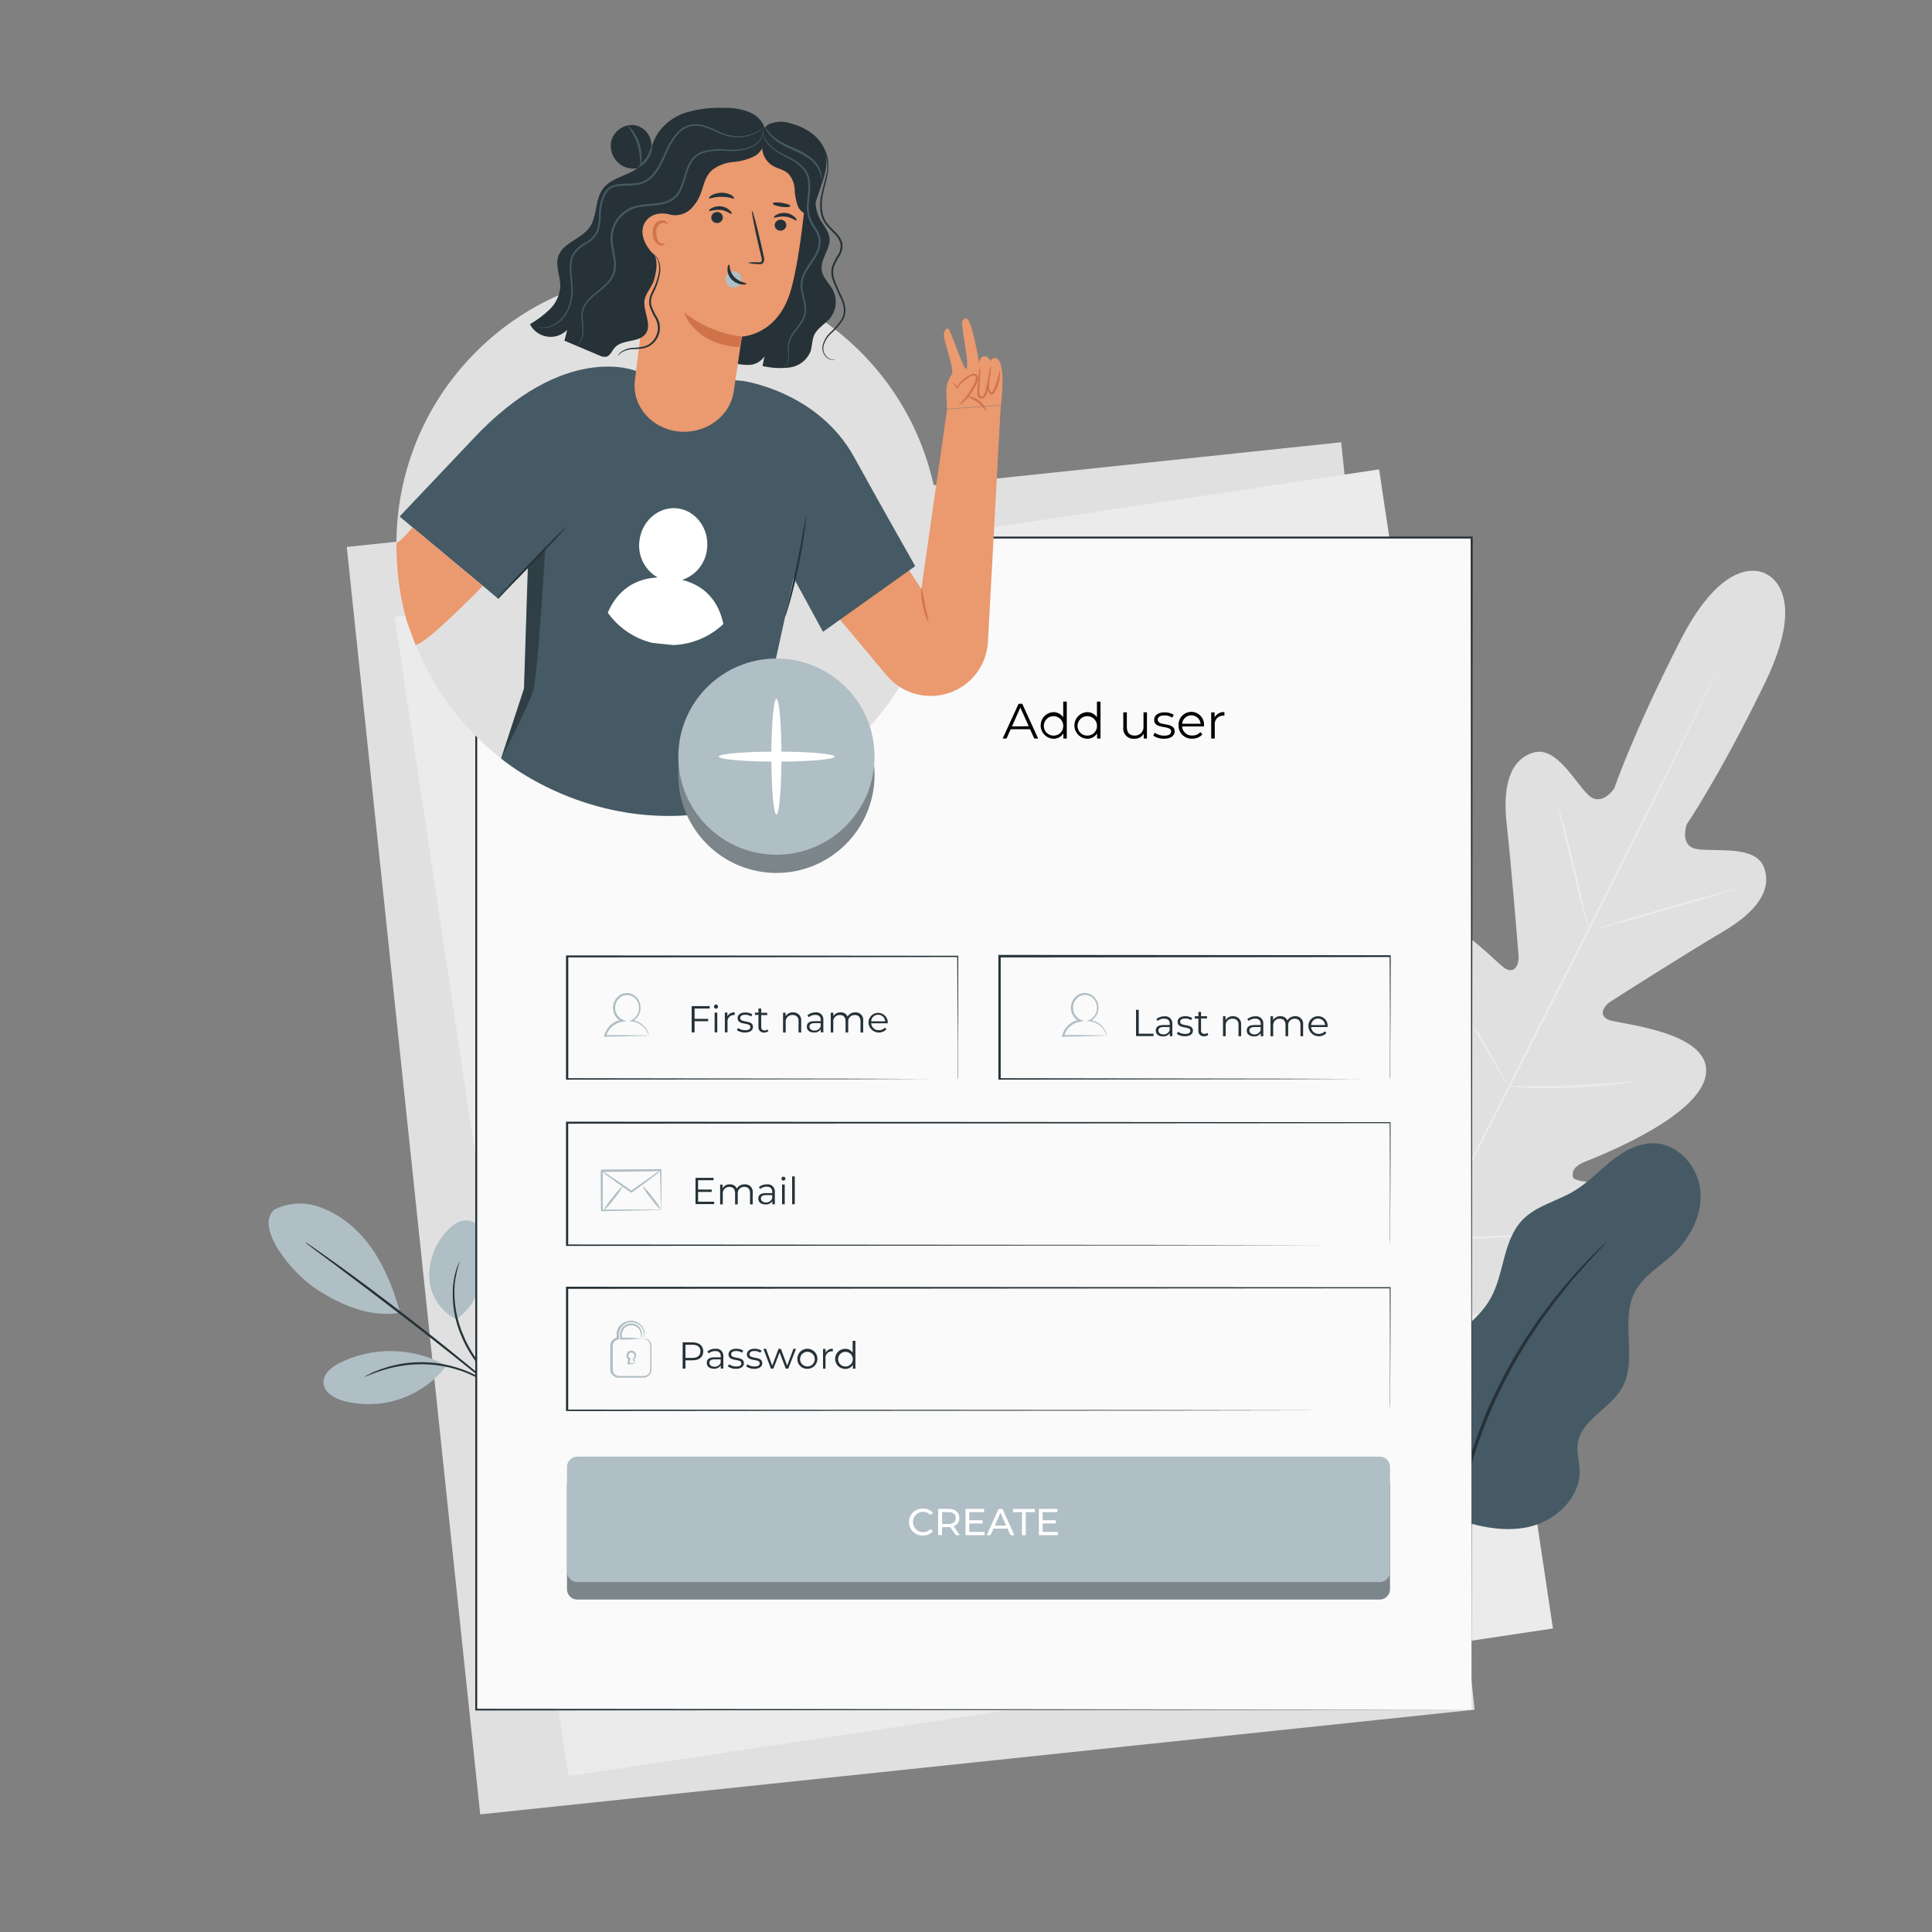 <svg width="175" height="175" viewBox="0 0 175 175" fill="none" xmlns="http://www.w3.org/2000/svg">
<rect x="0" y="0" width="175" height="175" fill="#808080" stroke="none"/>
<path d="M121.482 40.06L31.41 49.543L43.497 164.346L133.568 154.863L121.482 40.06Z" fill="#E0E0E0"/>
<path d="M124.918 42.516L35.745 55.891L51.492 160.882L140.665 147.507L124.918 42.516Z" fill="#EBEBEB"/>
<path d="M159.992 51.996C159.992 51.996 156.45 49.661 152.159 58.1C147.868 66.538 146.226 71.4 146.226 71.4C146.226 71.4 145.089 73.15 143.874 72.013C142.66 70.875 140.994 67.575 138.929 68.162C136.787 68.775 136.08 71.165 136.479 74.68C136.878 78.194 137.501 85.921 137.553 86.621C137.606 87.322 137.203 88.319 136.258 87.671C135.313 87.024 129.815 80.906 127.071 83.685C124.327 86.464 127.071 96.061 127.354 97.118C127.638 98.175 127.428 98.623 126.924 98.868C126.42 99.113 124.771 96.901 123.14 95.228C121.509 93.555 119.322 91.9 117.873 93.632C116.424 95.365 115.962 102.571 122.815 114.282L126.35 119.507L132.65 119.157C146.118 117.586 151.592 112.878 152.103 110.673C152.614 108.468 149.978 107.726 147.658 107.429C145.337 107.131 142.565 107.159 142.471 106.603C142.376 106.046 142.614 105.609 143.626 105.203C144.637 104.797 153.954 101.202 154.518 97.338C155.081 93.475 146.898 92.788 145.799 92.407C144.7 92.025 145.274 91.119 145.852 90.745C146.429 90.37 152.981 86.195 156.033 84.409C159.085 82.624 160.566 80.619 159.768 78.54C158.994 76.534 155.372 77.182 153.716 76.909C152.061 76.636 152.789 74.662 152.789 74.662C152.789 74.662 155.697 70.427 159.845 61.908C163.992 53.389 159.897 51.958 159.897 51.958" fill="#E0E0E0"/>
<path d="M156.128 59.549C156.128 59.549 156.104 59.612 156.048 59.731L155.803 60.26L154.837 62.3C153.997 64.05 152.761 66.588 151.225 69.71C148.152 75.95 143.85 84.528 139.041 93.999C134.232 103.47 129.906 112.059 126.791 118.286L123.123 125.667L122.15 127.673L121.884 128.194C121.825 128.31 121.79 128.366 121.79 128.366C121.79 128.366 121.814 128.303 121.867 128.184L122.115 127.656L123.081 125.636C123.921 123.886 125.153 121.348 126.69 118.226C129.763 111.982 134.078 103.39 138.877 93.912C143.675 84.434 148.008 75.859 151.127 69.629C152.67 66.517 153.927 64.001 154.791 62.248C155.222 61.383 155.558 60.708 155.792 60.242L156.055 59.724C156.1 59.608 156.128 59.549 156.128 59.549Z" fill="#EBEBEB"/>
<path d="M141.071 72.867C141.141 73.002 141.195 73.145 141.232 73.293C141.323 73.57 141.442 73.993 141.582 74.48C141.869 75.488 142.226 76.888 142.593 78.439C142.961 79.989 143.272 81.358 143.521 82.418C143.636 82.894 143.731 83.296 143.808 83.622C143.853 83.767 143.883 83.916 143.899 84.067C143.828 83.931 143.773 83.788 143.734 83.639C143.643 83.363 143.524 82.957 143.384 82.453C143.108 81.442 142.768 80.038 142.401 78.484C142.033 76.93 141.701 75.572 141.445 74.515C141.33 74.039 141.232 73.636 141.151 73.314C141.111 73.168 141.084 73.018 141.071 72.867Z" fill="#EBEBEB"/>
<path d="M144.48 84.178C144.48 84.126 147.318 83.261 150.853 82.243C154.388 81.225 157.269 80.448 157.283 80.493C157.297 80.538 154.444 81.413 150.909 82.428C147.374 83.444 144.494 84.231 144.48 84.178Z" fill="#EBEBEB"/>
<path d="M136.455 98.395C136.608 98.371 136.765 98.364 136.92 98.374H138.184C139.251 98.374 140.725 98.374 142.349 98.311C143.973 98.249 145.446 98.147 146.507 98.063L147.767 97.965C147.921 97.946 148.078 97.946 148.232 97.965C148.083 98.008 147.931 98.037 147.777 98.052C147.48 98.098 147.053 98.154 146.521 98.213C145.471 98.336 143.987 98.462 142.356 98.522C140.725 98.581 139.251 98.567 138.18 98.522C137.648 98.501 137.218 98.48 136.917 98.455C136.761 98.452 136.606 98.432 136.455 98.395Z" fill="#EBEBEB"/>
<path d="M131.124 88.841C131.219 88.947 131.301 89.065 131.369 89.191C131.534 89.46 131.737 89.796 131.978 90.188C132.486 91.035 132.899 92.487 133.924 93.513C134.673 94.819 135.345 96.005 135.821 96.87C136.038 97.272 136.224 97.618 136.378 97.895C136.454 98.017 136.514 98.149 136.556 98.287C136.461 98.18 136.379 98.063 136.311 97.937C136.143 97.669 135.94 97.336 135.702 96.939C135.195 96.096 134.505 94.92 133.756 93.615C133.007 92.309 132.335 91.123 131.859 90.261L131.303 89.25C131.225 89.122 131.165 88.984 131.124 88.841Z" fill="#EBEBEB"/>
<path d="M122.444 100.492C122.562 100.633 122.666 100.786 122.755 100.947L123.539 102.221C124.197 103.302 125.09 104.804 126.07 106.466C127.05 108.129 127.921 109.641 128.548 110.736C128.842 111.265 129.09 111.702 129.279 112.045C129.375 112.201 129.457 112.365 129.524 112.535C129.407 112.395 129.303 112.244 129.213 112.084L128.429 110.806C127.771 109.728 126.878 108.227 125.902 106.564C124.925 104.902 124.047 103.39 123.42 102.291C123.126 101.766 122.881 101.325 122.689 100.985C122.593 100.828 122.511 100.663 122.444 100.492Z" fill="#EBEBEB"/>
<path d="M129.437 112.2C129.632 112.17 129.828 112.156 130.025 112.158L131.628 112.109C132.979 112.06 134.848 111.99 136.906 111.857C138.964 111.724 140.83 111.556 142.177 111.423L143.773 111.269C143.968 111.24 144.164 111.228 144.361 111.234C144.171 111.283 143.978 111.319 143.784 111.342C143.409 111.401 142.863 111.478 142.191 111.559C140.847 111.727 138.985 111.909 136.92 112.049C134.855 112.189 132.986 112.235 131.628 112.245C130.953 112.245 130.403 112.245 130.025 112.245C129.828 112.249 129.631 112.234 129.437 112.2Z" fill="#EBEBEB"/>
<path d="M24.822 109.578C25.445 109.261 26.126 109.074 26.824 109.027C27.522 108.98 28.222 109.075 28.882 109.305C30.204 109.773 31.402 110.538 32.382 111.542C34.321 113.418 35.532 116.277 36.232 118.892C33.292 119.48 30.25 117.793 28.763 116.841C26.407 115.336 23.065 111.188 24.825 109.585" fill="#B0BEC5"/>
<path d="M41.339 119.5C40.64 119.153 40.046 118.628 39.616 117.978C39.186 117.328 38.935 116.576 38.889 115.798C38.854 115.017 38.975 114.238 39.245 113.505C39.515 112.772 39.928 112.099 40.46 111.527C40.943 110.992 41.584 110.502 42.301 110.537C42.637 110.574 42.957 110.7 43.228 110.902C43.499 111.104 43.712 111.374 43.844 111.685C44.1 112.313 44.183 112.998 44.086 113.669C43.865 115.969 43.232 118.153 41.356 119.5" fill="#B0BEC5"/>
<path d="M46.088 126.812C45.947 126.692 45.818 126.558 45.703 126.413L44.688 125.29C43.855 124.331 42.637 122.99 41.853 121.17C41.158 119.629 40.886 117.93 41.062 116.249C41.119 115.744 41.236 115.248 41.412 114.772C41.46 114.642 41.515 114.515 41.576 114.39C41.615 114.306 41.639 114.261 41.646 114.265C41.426 114.915 41.273 115.585 41.188 116.267C41.057 117.923 41.348 119.586 42.035 121.1C42.798 122.885 43.984 124.229 44.793 125.209C45.202 125.699 45.538 126.095 45.759 126.375C45.882 126.51 45.992 126.656 46.088 126.812Z" fill="#263238"/>
<path d="M27.65 112.511C27.724 112.547 27.794 112.589 27.86 112.637L28.43 113.026C28.927 113.376 29.638 113.869 30.509 114.496C32.259 115.752 34.643 117.52 37.233 119.532C39.823 121.545 42.133 123.421 43.781 124.8C44.604 125.5 45.265 126.053 45.72 126.448L46.238 126.907C46.357 127.015 46.417 127.071 46.41 127.078C46.34 127.038 46.275 126.991 46.214 126.938L45.671 126.508L43.694 124.908C42 123.55 39.697 121.699 37.1 119.7C34.503 117.702 32.137 115.906 30.415 114.622L28.374 113.103L27.821 112.683C27.758 112.632 27.7 112.575 27.65 112.511Z" fill="#263238"/>
<path d="M40.25 123.596C38.795 122.821 37.177 122.403 35.529 122.377C33.881 122.352 32.25 122.719 30.772 123.449C30.026 123.827 29.239 124.464 29.305 125.297C29.372 126.13 30.258 126.637 31.055 126.875C32.743 127.337 34.531 127.289 36.191 126.736C37.852 126.184 39.312 125.152 40.386 123.771" fill="#B0BEC5"/>
<path d="M33.012 124.712C33.155 124.612 33.309 124.527 33.471 124.46C33.652 124.363 33.839 124.278 34.031 124.205C34.279 124.097 34.534 124.003 34.794 123.925C35.105 123.818 35.421 123.73 35.742 123.659C36.11 123.573 36.483 123.506 36.858 123.459C37.721 123.362 38.593 123.362 39.456 123.459C40.318 123.566 41.164 123.773 41.979 124.075C42.338 124.209 42.688 124.363 43.029 124.537C43.324 124.685 43.612 124.849 43.89 125.027C44.153 125.178 44.359 125.356 44.555 125.493C44.721 125.612 44.88 125.742 45.031 125.881C45.168 125.986 45.294 126.103 45.409 126.231C45.377 126.266 44.835 125.752 43.816 125.132C43.539 124.963 43.253 124.809 42.959 124.67C42.624 124.504 42.281 124.357 41.93 124.229C41.127 123.942 40.295 123.745 39.449 123.641C38.599 123.55 37.743 123.55 36.894 123.641C36.523 123.683 36.155 123.743 35.791 123.823C35.441 123.883 35.133 123.981 34.846 124.058C33.691 124.401 33.029 124.751 33.012 124.712Z" fill="#263238"/>
<path d="M131.11 137.323C128.66 135.748 127.778 133.728 127.393 130.841C127.211 129.392 127.341 127.921 127.775 126.527C128.209 125.133 128.937 123.848 129.909 122.759C131.54 120.96 133.829 119.732 135.016 117.611C136.276 115.35 136.115 112.361 137.914 110.488C139.153 109.211 141.018 108.812 142.544 107.902C143.794 107.16 144.802 106.085 145.932 105.179C147.063 104.272 148.421 103.502 149.87 103.555C152.057 103.635 153.839 105.711 154.024 107.891C154.21 110.072 153.076 112.207 151.462 113.687C150.293 114.758 148.834 115.602 148.095 117.009C146.695 119.644 148.4 123.172 146.898 125.759C145.803 127.638 143.192 128.618 142.908 130.778C142.803 131.572 143.059 132.367 143.083 133.168C143.16 135.671 140.899 137.774 138.453 138.313C136.006 138.852 133.465 138.177 131.103 137.333" fill="#455A64"/>
<path d="M145.484 112.529C145.414 112.634 145.333 112.733 145.243 112.823L144.504 113.617C144.179 113.967 143.78 114.377 143.349 114.888C142.919 115.398 142.387 115.938 141.876 116.617C141.365 117.296 140.763 117.985 140.196 118.797C139.912 119.203 139.594 119.602 139.307 120.046L138.414 121.404C137.127 123.444 135.995 125.576 135.026 127.785C134.084 130.005 133.318 132.295 132.734 134.635C132.485 135.72 132.244 136.735 132.104 137.729C131.964 138.723 131.824 139.615 131.729 140.452C131.635 141.288 131.603 142.048 131.547 142.716C131.491 143.385 131.488 143.958 131.481 144.431C131.474 144.903 131.463 145.236 131.456 145.516C131.459 145.643 131.449 145.769 131.425 145.894C131.401 145.769 131.392 145.643 131.397 145.516C131.397 145.236 131.379 144.875 131.365 144.427C131.351 143.979 131.341 143.377 131.365 142.709C131.39 142.04 131.4 141.271 131.502 140.431C131.603 139.591 131.666 138.681 131.852 137.687C132.037 136.693 132.202 135.663 132.457 134.571C133.034 132.212 133.801 129.902 134.75 127.666C135.725 125.442 136.873 123.298 138.183 121.254L139.09 119.896C139.384 119.455 139.706 119.052 139.996 118.65C140.577 117.841 141.176 117.134 141.715 116.483C142.254 115.832 142.765 115.276 143.223 114.775C143.682 114.275 144.081 113.866 144.42 113.537C144.76 113.208 144.998 112.973 145.201 112.781C145.287 112.687 145.382 112.603 145.484 112.529Z" fill="#263238"/>
<path d="M133.294 48.703H43.123V154.868H133.294V48.703Z" fill="#FAFAFA"/>
<path d="M133.298 154.868C133.298 154.168 133.263 111.961 133.214 48.703L133.298 48.783H43.134L43.225 48.692C43.225 87.892 43.225 124.401 43.225 154.858L43.148 154.78L133.322 154.858L43.148 154.934H43.05V154.858C43.05 124.408 43.05 87.888 43.05 48.692V48.601H43.151H133.315H133.396V48.685C133.329 111.961 133.298 154.164 133.298 154.868Z" fill="#263238"/>
<path d="M93.3 66.052H91.55L91.172 66.895H90.822L92.264 63.745H92.593L94.035 66.895H93.685L93.3 66.052ZM93.181 65.782L92.421 64.088L91.665 65.8L93.181 65.782Z" fill="black"/>
<path d="M96.628 63.55V66.895H96.32V66.427C96.225 66.582 96.091 66.709 95.93 66.795C95.769 66.882 95.589 66.923 95.407 66.916C95.098 66.9 94.808 66.766 94.595 66.541C94.383 66.317 94.264 66.02 94.264 65.711C94.264 65.402 94.383 65.105 94.595 64.88C94.808 64.656 95.098 64.522 95.407 64.505C95.584 64.501 95.76 64.542 95.917 64.624C96.074 64.706 96.208 64.826 96.306 64.974V63.55H96.628ZM96.31 65.709C96.301 65.536 96.243 65.37 96.141 65.231C96.039 65.091 95.898 64.985 95.736 64.924C95.574 64.864 95.398 64.853 95.23 64.892C95.062 64.931 94.909 65.018 94.79 65.143C94.67 65.269 94.591 65.426 94.56 65.596C94.53 65.766 94.55 65.941 94.619 66.1C94.687 66.259 94.8 66.394 94.945 66.489C95.089 66.583 95.258 66.633 95.431 66.633C95.551 66.635 95.67 66.612 95.78 66.565C95.891 66.519 95.99 66.45 96.073 66.363C96.155 66.276 96.219 66.174 96.26 66.061C96.3 65.948 96.317 65.829 96.31 65.709Z" fill="black"/>
<path d="M99.683 63.55V66.895H99.375V66.427C99.28 66.582 99.146 66.709 98.985 66.795C98.825 66.882 98.644 66.923 98.462 66.916C98.153 66.9 97.863 66.766 97.65 66.541C97.438 66.317 97.319 66.02 97.319 65.711C97.319 65.402 97.438 65.105 97.65 64.88C97.863 64.656 98.153 64.522 98.462 64.505C98.639 64.501 98.815 64.542 98.972 64.624C99.129 64.706 99.263 64.826 99.361 64.974V63.55H99.683ZM99.365 65.709C99.357 65.536 99.298 65.37 99.196 65.231C99.094 65.091 98.953 64.985 98.791 64.924C98.63 64.864 98.454 64.853 98.285 64.892C98.117 64.931 97.964 65.018 97.845 65.143C97.726 65.269 97.646 65.426 97.616 65.596C97.585 65.766 97.606 65.941 97.674 66.1C97.742 66.259 97.856 66.394 98 66.489C98.144 66.583 98.314 66.633 98.486 66.633C98.606 66.635 98.725 66.612 98.835 66.565C98.946 66.519 99.045 66.45 99.128 66.363C99.21 66.276 99.274 66.174 99.315 66.061C99.356 65.948 99.373 65.829 99.365 65.709Z" fill="black"/>
<path d="M103.89 64.522V66.895H103.6V66.462C103.513 66.608 103.388 66.727 103.238 66.807C103.088 66.887 102.919 66.925 102.749 66.916C102.613 66.93 102.475 66.913 102.347 66.866C102.218 66.819 102.101 66.744 102.005 66.647C101.909 66.549 101.836 66.431 101.792 66.302C101.747 66.172 101.733 66.034 101.748 65.898V64.522H102.07V65.867C102.07 66.371 102.329 66.629 102.77 66.629C102.883 66.635 102.995 66.617 103.099 66.575C103.203 66.533 103.297 66.469 103.374 66.386C103.451 66.305 103.509 66.207 103.545 66.1C103.58 65.993 103.592 65.88 103.579 65.769V64.522H103.89Z" fill="black"/>
<path d="M104.458 66.626L104.601 66.371C104.847 66.546 105.142 66.64 105.445 66.636C105.896 66.636 106.082 66.486 106.082 66.251C106.082 65.632 104.542 66.118 104.542 65.201C104.542 64.813 104.892 64.522 105.48 64.522C105.774 64.519 106.065 64.595 106.32 64.743L106.18 65.002C105.972 64.865 105.728 64.794 105.48 64.799C105.053 64.799 104.864 64.967 104.864 65.191C104.864 65.832 106.4 65.349 106.4 66.241C106.4 66.65 106.05 66.916 105.424 66.916C105.079 66.926 104.74 66.825 104.458 66.626Z" fill="black"/>
<path d="M109.057 65.8H107.072C107.079 65.916 107.108 66.029 107.159 66.133C107.21 66.237 107.281 66.33 107.368 66.406C107.455 66.483 107.556 66.541 107.666 66.579C107.775 66.616 107.891 66.631 108.007 66.623C108.143 66.627 108.278 66.601 108.404 66.548C108.529 66.494 108.641 66.413 108.731 66.311L108.91 66.521C108.795 66.649 108.654 66.75 108.496 66.816C108.338 66.883 108.167 66.913 107.996 66.906C107.833 66.916 107.67 66.892 107.518 66.835C107.365 66.778 107.225 66.69 107.108 66.576C106.992 66.463 106.9 66.326 106.839 66.175C106.777 66.024 106.749 65.862 106.754 65.698C106.745 65.542 106.768 65.385 106.823 65.237C106.877 65.09 106.96 64.955 107.068 64.841C107.176 64.727 107.306 64.636 107.45 64.574C107.595 64.512 107.75 64.48 107.907 64.48C108.064 64.48 108.219 64.512 108.364 64.574C108.508 64.636 108.638 64.727 108.746 64.841C108.854 64.955 108.937 65.09 108.991 65.237C109.045 65.385 109.069 65.542 109.06 65.698C109.06 65.737 109.057 65.772 109.057 65.8ZM107.072 65.558H108.752C108.733 65.349 108.636 65.154 108.481 65.012C108.325 64.87 108.123 64.792 107.912 64.792C107.702 64.792 107.499 64.87 107.344 65.012C107.188 65.154 107.091 65.349 107.072 65.558Z" fill="black"/>
<path d="M110.908 64.505V64.817H110.831C110.718 64.811 110.605 64.83 110.5 64.873C110.395 64.916 110.302 64.982 110.225 65.066C110.149 65.149 110.092 65.249 110.059 65.357C110.026 65.465 110.017 65.579 110.033 65.692V66.899H109.711V64.526H110.019V64.992C110.101 64.831 110.23 64.698 110.388 64.611C110.547 64.524 110.728 64.487 110.908 64.505Z" fill="black"/>
<path d="M86.741 97.751C86.741 97.751 86.741 97.681 86.741 97.555C86.741 97.43 86.741 97.234 86.741 96.989C86.741 96.484 86.741 95.749 86.741 94.797C86.741 92.89 86.72 90.118 86.706 86.632L86.765 86.688L51.384 86.723L51.475 86.632C51.475 90.482 51.475 94.227 51.475 97.751L51.387 97.664L76.675 97.703L84.081 97.727H86.072H86.59H86.769H86.601H86.065H84.095L76.71 97.755L51.359 97.793H51.268V86.541H51.359L86.741 86.573H86.8V86.632C86.8 90.132 86.776 92.932 86.769 94.832C86.769 95.778 86.769 96.509 86.769 97.01C86.769 97.251 86.769 97.436 86.769 97.566C86.769 97.695 86.741 97.751 86.741 97.751Z" fill="#263238"/>
<path d="M125.906 112.812C125.906 112.812 125.906 112.564 125.906 112.081C125.906 111.598 125.906 110.883 125.906 109.942C125.906 108.062 125.906 105.287 125.881 101.692L125.927 101.738L51.377 101.783L51.468 101.692V112.812L51.377 112.725L104.416 112.763L120.166 112.787H124.425H125.531H125.913C125.913 112.787 125.79 112.787 125.545 112.787H124.45H120.211L104.461 112.815L51.359 112.854H51.268V101.602H51.363L125.913 101.647H125.958V101.692C125.958 105.301 125.937 108.084 125.93 109.97C125.93 110.903 125.93 111.613 125.93 112.098C125.913 112.574 125.906 112.812 125.906 112.812Z" fill="#263238"/>
<path d="M125.906 127.771C125.906 127.771 125.906 127.519 125.906 127.039C125.906 126.56 125.906 125.839 125.906 124.901C125.906 123.018 125.906 120.246 125.881 116.651L125.927 116.693L51.377 116.742L51.468 116.651V127.771L51.377 127.68L104.416 127.718L120.166 127.746H124.425H125.531H125.913H125.545H124.45H120.211L104.461 127.771L51.359 127.813H51.268V116.55H51.363L125.913 116.599H125.958V116.644C125.958 120.249 125.937 123.032 125.93 124.918C125.93 125.852 125.93 126.561 125.93 127.046C125.913 127.533 125.906 127.771 125.906 127.771Z" fill="#263238"/>
<path d="M125.906 97.751C125.906 97.751 125.906 97.681 125.906 97.555C125.906 97.43 125.906 97.234 125.906 96.989C125.906 96.484 125.906 95.749 125.906 94.797C125.906 92.89 125.906 90.118 125.874 86.632L125.934 86.688L90.552 86.723L90.643 86.632V97.751L90.552 97.664L115.843 97.703L123.249 97.727H125.241H125.759H125.937H125.769H125.23H123.26L115.875 97.755L90.521 97.793H90.433V97.706C90.433 94.181 90.433 90.44 90.433 86.587V86.496H90.528L125.909 86.527H125.969V86.587C125.969 90.087 125.944 92.886 125.934 94.787C125.934 95.732 125.934 96.463 125.934 96.964C125.934 97.206 125.934 97.391 125.934 97.52C125.934 97.65 125.906 97.751 125.906 97.751Z" fill="#263238"/>
<path d="M58.769 93.8C58.679 93.812 58.589 93.818 58.499 93.817L57.701 93.842C57.001 93.863 56 93.891 54.796 93.905H54.684L54.719 93.8C54.821 93.444 55.014 93.121 55.279 92.862C55.578 92.593 55.951 92.42 56.35 92.365L56.329 92.537C56.105 92.438 55.912 92.281 55.77 92.081C55.629 91.881 55.545 91.647 55.528 91.403C55.503 91.128 55.562 90.853 55.696 90.613C55.831 90.373 56.034 90.178 56.28 90.055C56.515 89.947 56.778 89.919 57.031 89.974C57.283 90.029 57.511 90.164 57.68 90.359C57.83 90.532 57.936 90.739 57.988 90.961C58.04 91.184 58.036 91.416 57.978 91.637C57.93 91.829 57.838 92.008 57.71 92.159C57.582 92.31 57.421 92.43 57.239 92.508V92.386C57.551 92.432 57.847 92.552 58.104 92.736C58.291 92.877 58.451 93.053 58.573 93.254C58.682 93.421 58.755 93.609 58.786 93.807C58.786 93.807 58.758 93.754 58.72 93.671C58.661 93.539 58.592 93.413 58.513 93.293C58.367 93.076 58.176 92.894 57.952 92.76C57.728 92.626 57.478 92.542 57.218 92.516L56.984 92.487L57.204 92.393C57.364 92.318 57.505 92.208 57.615 92.071C57.727 91.934 57.805 91.774 57.845 91.602C57.894 91.406 57.895 91.201 57.848 91.005C57.8 90.808 57.705 90.626 57.572 90.475C57.424 90.312 57.228 90.199 57.013 90.154C56.797 90.108 56.573 90.131 56.371 90.219C56.159 90.328 55.985 90.497 55.87 90.705C55.755 90.914 55.705 91.152 55.727 91.388C55.742 91.601 55.816 91.806 55.939 91.98C56.062 92.154 56.231 92.291 56.427 92.376L56.725 92.495L56.406 92.547C56.041 92.595 55.7 92.752 55.426 92.999C55.179 93.234 54.997 93.529 54.898 93.856L54.821 93.754C55.986 93.754 56.966 93.754 57.67 93.779H58.489C58.582 93.78 58.676 93.787 58.769 93.8Z" fill="#B0BEC5"/>
<path d="M100.247 93.8C100.159 93.812 100.07 93.818 99.981 93.817L99.18 93.842C98.48 93.863 97.482 93.891 96.275 93.905H96.166L96.198 93.8C96.299 93.444 96.492 93.121 96.757 92.862C97.056 92.59 97.429 92.415 97.829 92.358L97.808 92.529C97.584 92.431 97.391 92.274 97.251 92.074C97.11 91.874 97.026 91.639 97.01 91.395C96.984 91.121 97.041 90.846 97.175 90.606C97.309 90.365 97.512 90.171 97.758 90.048C97.993 89.941 98.257 89.913 98.509 89.968C98.761 90.022 98.989 90.157 99.159 90.353C99.308 90.525 99.413 90.732 99.464 90.955C99.516 91.177 99.511 91.409 99.453 91.63C99.404 91.822 99.313 92.001 99.185 92.152C99.057 92.303 98.896 92.423 98.714 92.501V92.379C99.026 92.425 99.322 92.545 99.579 92.729C99.767 92.869 99.927 93.045 100.048 93.247C100.157 93.414 100.23 93.603 100.261 93.8C100.261 93.8 100.233 93.748 100.195 93.663C100.138 93.531 100.069 93.404 99.988 93.285C99.843 93.069 99.652 92.887 99.429 92.753C99.206 92.619 98.956 92.535 98.697 92.508L98.462 92.481L98.679 92.386C98.839 92.311 98.98 92.201 99.091 92.064C99.203 91.927 99.282 91.767 99.323 91.595C99.372 91.399 99.372 91.194 99.324 90.997C99.276 90.801 99.181 90.619 99.046 90.468C98.901 90.302 98.706 90.188 98.49 90.142C98.275 90.096 98.05 90.121 97.85 90.213C97.637 90.32 97.461 90.489 97.346 90.697C97.23 90.906 97.18 91.144 97.202 91.382C97.217 91.594 97.29 91.799 97.414 91.973C97.537 92.147 97.706 92.284 97.902 92.368L98.2 92.487L97.881 92.54C97.516 92.588 97.174 92.745 96.901 92.992C96.655 93.227 96.474 93.523 96.376 93.849L96.299 93.748C97.465 93.748 98.445 93.748 99.144 93.772H99.967C100.061 93.775 100.154 93.784 100.247 93.8Z" fill="#B0BEC5"/>
<path d="M62.916 91.35V92.288H64.148V92.505H62.916V93.516H62.65V91.133H64.285V91.35H62.916Z" fill="#263238"/>
<path d="M64.677 91.157C64.677 91.112 64.696 91.068 64.729 91.036C64.762 91.004 64.806 90.986 64.852 90.986C64.874 90.985 64.897 90.989 64.918 90.997C64.94 91.005 64.96 91.017 64.976 91.032C64.993 91.048 65.006 91.067 65.015 91.088C65.025 91.109 65.03 91.131 65.03 91.154C65.035 91.18 65.035 91.207 65.028 91.232C65.022 91.258 65.01 91.282 64.993 91.302C64.976 91.323 64.955 91.339 64.931 91.35C64.907 91.362 64.881 91.368 64.855 91.368C64.829 91.368 64.802 91.362 64.779 91.35C64.755 91.339 64.734 91.323 64.717 91.302C64.7 91.282 64.688 91.258 64.682 91.232C64.675 91.207 64.675 91.18 64.68 91.154L64.677 91.157ZM64.729 91.721H64.971V93.513H64.729V91.721Z" fill="#263238"/>
<path d="M66.546 91.7V91.938H66.5C66.415 91.933 66.33 91.948 66.251 91.98C66.172 92.013 66.101 92.062 66.044 92.125C65.986 92.188 65.943 92.263 65.918 92.344C65.893 92.426 65.886 92.512 65.898 92.596V93.51H65.656V91.718H65.888V92.067C65.948 91.948 66.043 91.848 66.16 91.783C66.277 91.717 66.412 91.689 66.546 91.7Z" fill="#263238"/>
<path d="M66.745 93.306L66.854 93.118C67.04 93.249 67.263 93.319 67.491 93.317C67.841 93.317 67.97 93.201 67.97 93.026C67.97 92.558 66.812 92.925 66.812 92.218C66.812 91.927 67.064 91.707 67.512 91.707C67.734 91.704 67.953 91.763 68.145 91.875L68.04 92.071C67.884 91.966 67.7 91.912 67.512 91.917C67.19 91.917 67.046 92.043 67.046 92.211C67.046 92.694 68.205 92.33 68.205 93.019C68.205 93.328 67.935 93.527 67.466 93.527C67.208 93.533 66.956 93.456 66.745 93.306Z" fill="#263238"/>
<path d="M69.601 93.401C69.494 93.487 69.36 93.531 69.223 93.527C69.153 93.535 69.082 93.528 69.015 93.505C68.948 93.482 68.887 93.444 68.836 93.394C68.786 93.344 68.747 93.284 68.723 93.217C68.7 93.151 68.691 93.079 68.698 93.009V91.927H68.38V91.721H68.698V91.35H68.95V91.739H69.493V91.945H68.95V93.013C68.944 93.055 68.948 93.099 68.961 93.139C68.974 93.18 68.996 93.218 69.026 93.249C69.055 93.281 69.092 93.305 69.132 93.32C69.172 93.335 69.215 93.342 69.258 93.338C69.355 93.341 69.449 93.308 69.524 93.247L69.601 93.401Z" fill="#263238"/>
<path d="M72.573 92.474V93.523H72.331V92.508C72.342 92.434 72.337 92.358 72.314 92.286C72.292 92.214 72.254 92.148 72.202 92.093C72.15 92.038 72.087 91.995 72.017 91.969C71.946 91.942 71.871 91.931 71.796 91.938C71.71 91.931 71.624 91.944 71.544 91.974C71.464 92.004 71.391 92.052 71.331 92.113C71.272 92.175 71.226 92.249 71.198 92.329C71.17 92.41 71.16 92.497 71.169 92.582V93.523H70.927V91.731H71.159V92.05C71.23 91.936 71.331 91.843 71.451 91.781C71.572 91.719 71.706 91.691 71.841 91.7C71.942 91.695 72.043 91.712 72.137 91.749C72.231 91.787 72.316 91.845 72.385 91.918C72.455 91.992 72.507 92.079 72.54 92.175C72.572 92.271 72.583 92.373 72.573 92.474Z" fill="#263238"/>
<path d="M74.578 92.4V93.51H74.347V93.23C74.28 93.329 74.188 93.409 74.079 93.46C73.971 93.512 73.851 93.534 73.731 93.523C73.329 93.523 73.08 93.314 73.08 93.005C73.08 92.698 73.255 92.498 73.78 92.498H74.347V92.4C74.347 92.092 74.176 91.927 73.843 91.927C73.626 91.924 73.415 91.998 73.248 92.138L73.136 91.959C73.338 91.794 73.59 91.702 73.85 91.7C73.947 91.686 74.045 91.693 74.138 91.723C74.231 91.752 74.316 91.803 74.386 91.871C74.457 91.938 74.511 92.021 74.544 92.113C74.577 92.205 74.589 92.303 74.578 92.4ZM74.337 92.971V92.677H73.777C73.427 92.677 73.318 92.813 73.318 92.999C73.318 93.184 73.483 93.349 73.77 93.349C73.892 93.355 74.013 93.322 74.115 93.255C74.217 93.187 74.295 93.089 74.337 92.974V92.971Z" fill="#263238"/>
<path d="M78.186 92.474V93.523H77.945V92.508C77.945 92.13 77.756 91.938 77.43 91.938C77.347 91.934 77.263 91.948 77.186 91.98C77.108 92.011 77.038 92.059 76.981 92.121C76.924 92.182 76.881 92.255 76.855 92.335C76.83 92.414 76.822 92.499 76.832 92.582V93.523H76.591V92.508C76.591 92.13 76.401 91.938 76.076 91.938C75.992 91.934 75.909 91.948 75.831 91.98C75.754 92.011 75.684 92.059 75.627 92.121C75.57 92.182 75.527 92.255 75.501 92.335C75.475 92.414 75.467 92.499 75.478 92.582V93.523H75.25V91.731H75.481V92.05C75.548 91.938 75.644 91.846 75.76 91.784C75.875 91.722 76.005 91.693 76.135 91.7C76.268 91.689 76.4 91.72 76.514 91.788C76.628 91.855 76.719 91.957 76.772 92.078C76.845 91.958 76.948 91.86 77.071 91.793C77.194 91.727 77.333 91.694 77.472 91.7C77.573 91.693 77.674 91.709 77.768 91.746C77.862 91.784 77.946 91.841 78.015 91.916C78.083 91.99 78.134 92.079 78.164 92.175C78.194 92.272 78.201 92.374 78.186 92.474Z" fill="#263238"/>
<path d="M80.406 92.691H78.911C78.916 92.777 78.938 92.862 78.976 92.941C79.014 93.019 79.067 93.089 79.132 93.147C79.197 93.205 79.272 93.25 79.355 93.278C79.437 93.307 79.524 93.319 79.611 93.314C79.714 93.317 79.816 93.298 79.91 93.257C80.004 93.216 80.089 93.156 80.157 93.079L80.293 93.237C80.165 93.371 80 93.464 79.819 93.505C79.637 93.546 79.448 93.533 79.274 93.467C79.1 93.401 78.95 93.285 78.842 93.134C78.734 92.982 78.673 92.803 78.666 92.617C78.666 92.385 78.758 92.162 78.922 91.998C79.086 91.834 79.309 91.742 79.541 91.742C79.773 91.742 79.996 91.834 80.16 91.998C80.324 92.162 80.416 92.385 80.416 92.617C80.409 92.638 80.406 92.666 80.406 92.691ZM78.911 92.512H80.178C80.171 92.349 80.1 92.196 79.981 92.085C79.862 91.973 79.704 91.913 79.541 91.917C79.379 91.913 79.222 91.974 79.104 92.085C78.986 92.196 78.916 92.35 78.911 92.512Z" fill="#263238"/>
<path d="M64.691 108.85V109.067H63V106.687H64.635V106.904H63.234V107.751H64.466V107.964H63.234V108.85H64.691Z" fill="#263238"/>
<path d="M68.18 108.041V109.091H67.939V108.076C67.939 107.698 67.749 107.506 67.424 107.506C67.34 107.502 67.256 107.516 67.178 107.548C67.1 107.579 67.03 107.628 66.973 107.69C66.916 107.751 66.873 107.825 66.848 107.905C66.822 107.985 66.815 108.07 66.826 108.153V109.091H66.584V108.076C66.584 107.698 66.395 107.506 66.07 107.506C65.986 107.502 65.902 107.517 65.824 107.549C65.747 107.581 65.677 107.629 65.62 107.691C65.563 107.753 65.52 107.826 65.495 107.906C65.469 107.986 65.461 108.07 65.471 108.153V109.091H65.23V107.303H65.45V107.628C65.517 107.517 65.614 107.425 65.729 107.363C65.844 107.302 65.974 107.272 66.105 107.278C66.237 107.268 66.369 107.298 66.483 107.366C66.597 107.434 66.688 107.535 66.742 107.656C66.814 107.537 66.917 107.438 67.04 107.372C67.163 107.305 67.302 107.273 67.442 107.278C67.543 107.267 67.646 107.28 67.743 107.314C67.839 107.349 67.926 107.406 67.998 107.479C68.069 107.553 68.122 107.642 68.154 107.739C68.186 107.837 68.195 107.94 68.18 108.041Z" fill="#263238"/>
<path d="M70.186 107.971V109.081H69.955V108.801C69.888 108.901 69.796 108.982 69.687 109.034C69.579 109.086 69.459 109.109 69.339 109.098C68.933 109.098 68.684 108.889 68.684 108.577C68.684 108.266 68.863 108.069 69.384 108.069H69.951V107.961C69.951 107.656 69.776 107.488 69.444 107.488C69.227 107.485 69.016 107.56 68.849 107.698L68.74 107.52C68.947 107.357 69.205 107.271 69.468 107.279C69.563 107.266 69.66 107.275 69.751 107.305C69.842 107.335 69.925 107.385 69.994 107.452C70.063 107.518 70.116 107.6 70.149 107.69C70.182 107.78 70.195 107.876 70.186 107.971ZM69.944 108.542V108.252H69.384C69.034 108.252 68.922 108.388 68.922 108.57C68.922 108.752 69.09 108.92 69.377 108.92C69.5 108.926 69.621 108.892 69.723 108.824C69.825 108.756 69.902 108.657 69.944 108.542Z" fill="#263238"/>
<path d="M70.787 106.725C70.796 106.685 70.817 106.649 70.849 106.623C70.881 106.596 70.921 106.582 70.962 106.582C71.004 106.582 71.044 106.596 71.076 106.623C71.107 106.649 71.129 106.685 71.137 106.725C71.143 106.751 71.142 106.778 71.136 106.804C71.129 106.829 71.117 106.853 71.1 106.874C71.084 106.894 71.063 106.911 71.039 106.922C71.015 106.933 70.989 106.939 70.962 106.939C70.936 106.939 70.91 106.933 70.886 106.922C70.862 106.911 70.841 106.894 70.824 106.874C70.808 106.853 70.796 106.829 70.789 106.804C70.783 106.778 70.782 106.751 70.787 106.725ZM70.84 107.292H71.081V109.081H70.84V107.292Z" fill="#263238"/>
<path d="M71.75 106.557H71.992V109.081H71.75V106.557Z" fill="#263238"/>
<path d="M63.7 122.406C63.7 122.913 63.35 123.217 62.727 123.217H62.087V123.97H61.834V121.59H62.727C63.325 121.59 63.7 121.895 63.7 122.406ZM63.448 122.406C63.448 122.024 63.196 121.807 62.72 121.807H62.087V122.997H62.72C63.189 122.997 63.441 122.78 63.441 122.406H63.448Z" fill="#263238"/>
<path d="M65.52 122.85V123.959H65.286V123.679C65.22 123.78 65.128 123.86 65.02 123.913C64.912 123.965 64.793 123.987 64.673 123.977C64.267 123.977 64.019 123.767 64.019 123.455C64.019 123.144 64.194 122.948 64.719 122.948H65.289V122.85C65.289 122.545 65.114 122.377 64.782 122.377C64.564 122.375 64.353 122.451 64.187 122.591L64.078 122.409C64.285 122.246 64.543 122.16 64.806 122.167C64.9 122.156 64.995 122.165 65.085 122.195C65.175 122.224 65.257 122.274 65.325 122.339C65.394 122.404 65.447 122.484 65.48 122.573C65.514 122.661 65.528 122.756 65.52 122.85ZM65.279 123.424V123.13H64.715C64.365 123.13 64.257 123.266 64.257 123.448C64.257 123.63 64.425 123.798 64.708 123.798C64.829 123.806 64.95 123.774 65.052 123.709C65.155 123.643 65.234 123.547 65.279 123.434V123.424Z" fill="#263238"/>
<path d="M65.926 123.767L66.034 123.575C66.22 123.707 66.443 123.778 66.671 123.777C67.022 123.777 67.151 123.662 67.151 123.483C67.151 123.018 65.989 123.386 65.989 122.679C65.989 122.385 66.241 122.167 66.689 122.167C66.912 122.163 67.131 122.221 67.323 122.335L67.218 122.528C67.061 122.424 66.877 122.37 66.689 122.374C66.367 122.374 66.224 122.5 66.224 122.671C66.224 123.154 67.385 122.791 67.385 123.477C67.385 123.788 67.112 123.987 66.647 123.987C66.389 123.994 66.136 123.916 65.926 123.767Z" fill="#263238"/>
<path d="M67.589 123.767L67.697 123.575C67.883 123.707 68.106 123.778 68.334 123.778C68.684 123.778 68.814 123.662 68.814 123.484C68.814 123.018 67.652 123.386 67.652 122.679C67.652 122.385 67.904 122.167 68.352 122.167C68.574 122.163 68.794 122.221 68.985 122.336L68.88 122.528C68.724 122.424 68.539 122.37 68.352 122.374C68.03 122.374 67.886 122.5 67.886 122.671C67.886 123.154 69.048 122.791 69.048 123.477C69.048 123.788 68.775 123.988 68.31 123.988C68.052 123.994 67.799 123.916 67.589 123.767Z" fill="#263238"/>
<path d="M72.1 122.181L71.4 123.97H71.173L70.62 122.5L70.056 123.966H69.829L69.153 122.178H69.388L69.948 123.697L70.522 122.178H70.732L71.302 123.697L71.869 122.178L72.1 122.181Z" fill="#263238"/>
<path d="M72.223 123.074C72.223 122.894 72.277 122.719 72.378 122.569C72.478 122.42 72.621 122.304 72.787 122.236C72.953 122.167 73.136 122.15 73.312 122.185C73.489 122.221 73.65 122.308 73.777 122.435C73.904 122.563 73.991 122.725 74.025 122.901C74.06 123.078 74.042 123.26 73.973 123.427C73.904 123.593 73.787 123.735 73.638 123.834C73.488 123.934 73.312 123.987 73.133 123.987C73.012 123.992 72.891 123.971 72.778 123.927C72.666 123.883 72.564 123.815 72.478 123.73C72.393 123.644 72.326 123.541 72.282 123.428C72.238 123.316 72.218 123.195 72.223 123.074ZM73.798 123.074C73.791 122.944 73.746 122.819 73.669 122.715C73.592 122.61 73.486 122.53 73.364 122.485C73.242 122.44 73.109 122.432 72.983 122.461C72.856 122.491 72.741 122.557 72.651 122.651C72.562 122.745 72.502 122.864 72.479 122.992C72.456 123.12 72.471 123.251 72.522 123.371C72.573 123.49 72.659 123.592 72.767 123.664C72.876 123.736 73.003 123.774 73.133 123.774C73.223 123.776 73.314 123.758 73.397 123.723C73.481 123.688 73.557 123.636 73.619 123.57C73.682 123.505 73.73 123.426 73.761 123.341C73.791 123.256 73.804 123.165 73.798 123.074Z" fill="#263238"/>
<path d="M75.436 122.167V122.402H75.376C75.291 122.397 75.205 122.412 75.126 122.444C75.047 122.477 74.976 122.527 74.918 122.59C74.861 122.653 74.818 122.729 74.793 122.811C74.768 122.892 74.761 122.979 74.774 123.063V123.973H74.55V122.185H74.781V122.535C74.842 122.416 74.936 122.317 75.053 122.252C75.169 122.187 75.302 122.157 75.436 122.167Z" fill="#263238"/>
<path d="M77.483 121.45V123.973H77.252V123.623C77.18 123.743 77.077 123.841 76.954 123.906C76.83 123.971 76.691 124.002 76.552 123.994C76.311 123.994 76.079 123.899 75.909 123.728C75.738 123.557 75.642 123.326 75.642 123.085C75.642 122.843 75.738 122.612 75.909 122.441C76.079 122.27 76.311 122.174 76.552 122.174C76.686 122.169 76.819 122.198 76.938 122.26C77.057 122.321 77.158 122.412 77.231 122.524V121.45H77.483ZM77.245 123.077C77.238 122.948 77.193 122.822 77.116 122.718C77.039 122.613 76.933 122.533 76.81 122.488C76.688 122.443 76.556 122.435 76.429 122.465C76.302 122.495 76.187 122.561 76.098 122.656C76.008 122.75 75.949 122.869 75.926 122.997C75.903 123.125 75.919 123.257 75.971 123.377C76.022 123.496 76.108 123.598 76.217 123.669C76.326 123.74 76.453 123.778 76.584 123.777C76.674 123.779 76.764 123.761 76.848 123.726C76.932 123.69 77.007 123.638 77.069 123.571C77.132 123.505 77.179 123.427 77.21 123.341C77.24 123.256 77.252 123.165 77.245 123.074V123.077Z" fill="#263238"/>
<path d="M102.9 91.466H103.148V93.632H104.485V93.849H102.9V91.466Z" fill="#263238"/>
<path d="M106.19 92.75V93.859H105.959V93.579C105.892 93.68 105.8 93.76 105.692 93.812C105.583 93.865 105.463 93.887 105.343 93.877C104.937 93.877 104.688 93.663 104.688 93.356C104.688 93.047 104.867 92.848 105.388 92.848H105.955V92.74C105.955 92.435 105.78 92.267 105.448 92.267C105.231 92.264 105.02 92.338 104.853 92.477L104.744 92.299C104.951 92.135 105.209 92.05 105.472 92.057C105.568 92.044 105.664 92.053 105.755 92.084C105.846 92.114 105.93 92.164 105.998 92.23C106.067 92.297 106.121 92.378 106.154 92.468C106.187 92.558 106.199 92.654 106.19 92.75ZM105.948 93.32V93.03H105.388C105.038 93.03 104.926 93.166 104.926 93.349C104.926 93.531 105.094 93.698 105.381 93.698C105.505 93.704 105.627 93.668 105.73 93.599C105.832 93.528 105.909 93.427 105.948 93.31V93.32Z" fill="#263238"/>
<path d="M106.596 93.646L106.705 93.454C106.891 93.585 107.114 93.655 107.342 93.653C107.692 93.653 107.821 93.537 107.821 93.362C107.821 92.897 106.663 93.264 106.663 92.554C106.663 92.263 106.911 92.046 107.363 92.046C107.584 92.042 107.802 92.099 107.993 92.211L107.888 92.407C107.733 92.303 107.549 92.249 107.363 92.253C107.037 92.253 106.897 92.379 106.897 92.55C106.897 93.034 108.056 92.666 108.056 93.356C108.056 93.663 107.783 93.867 107.317 93.867C107.06 93.871 106.807 93.793 106.596 93.646Z" fill="#263238"/>
<path d="M109.449 93.74C109.341 93.826 109.207 93.87 109.071 93.867C109 93.874 108.929 93.866 108.862 93.843C108.795 93.819 108.735 93.781 108.685 93.731C108.635 93.681 108.596 93.62 108.573 93.553C108.549 93.487 108.541 93.415 108.549 93.345V92.263H108.227V92.05H108.549V91.658H108.791V92.05H109.333V92.253H108.791V93.32C108.785 93.363 108.788 93.406 108.801 93.448C108.815 93.489 108.837 93.526 108.866 93.557C108.896 93.588 108.932 93.613 108.972 93.628C109.013 93.643 109.056 93.65 109.099 93.646C109.195 93.649 109.29 93.617 109.365 93.555L109.449 93.74Z" fill="#263238"/>
<path d="M112.423 92.809V93.859H112.182V92.844C112.193 92.77 112.188 92.693 112.165 92.621C112.143 92.549 112.104 92.482 112.052 92.427C112 92.372 111.936 92.33 111.865 92.303C111.794 92.277 111.718 92.267 111.643 92.274C111.557 92.268 111.471 92.281 111.391 92.311C111.311 92.342 111.239 92.39 111.18 92.452C111.12 92.513 111.075 92.588 111.047 92.669C111.02 92.75 111.01 92.836 111.02 92.921V93.859H110.778V92.05H111.009V92.4C111.081 92.286 111.182 92.194 111.301 92.132C111.42 92.071 111.554 92.042 111.688 92.05C111.788 92.045 111.888 92.061 111.982 92.097C112.075 92.134 112.159 92.19 112.229 92.262C112.299 92.334 112.352 92.42 112.386 92.515C112.419 92.609 112.432 92.71 112.423 92.809Z" fill="#263238"/>
<path d="M114.429 92.75V93.859H114.198V93.579C114.132 93.68 114.04 93.761 113.931 93.813C113.823 93.865 113.702 93.888 113.582 93.877C113.176 93.877 112.928 93.663 112.928 93.356C112.928 93.047 113.106 92.848 113.628 92.848H114.195V92.74C114.195 92.435 114.02 92.267 113.687 92.267C113.47 92.264 113.259 92.338 113.092 92.477L112.984 92.299C113.191 92.136 113.448 92.05 113.712 92.057C113.807 92.044 113.903 92.053 113.995 92.084C114.086 92.114 114.169 92.164 114.238 92.23C114.307 92.297 114.36 92.378 114.393 92.468C114.426 92.558 114.438 92.654 114.429 92.75ZM114.188 93.32V93.03H113.628C113.278 93.03 113.166 93.166 113.166 93.349C113.166 93.531 113.334 93.698 113.621 93.698C113.745 93.704 113.867 93.668 113.969 93.599C114.071 93.528 114.148 93.427 114.188 93.31V93.32Z" fill="#263238"/>
<path d="M118.037 92.809V93.859H117.796V92.844C117.796 92.466 117.607 92.274 117.281 92.274C117.197 92.27 117.114 92.284 117.036 92.316C116.958 92.347 116.888 92.396 116.831 92.458C116.774 92.519 116.731 92.593 116.705 92.673C116.68 92.753 116.672 92.838 116.683 92.921V93.859H116.441V92.844C116.441 92.466 116.252 92.274 115.923 92.274C115.84 92.27 115.756 92.285 115.678 92.317C115.601 92.349 115.531 92.397 115.474 92.459C115.417 92.521 115.374 92.594 115.349 92.674C115.323 92.754 115.315 92.838 115.325 92.921V93.859H115.083V92.05H115.314V92.4C115.382 92.287 115.479 92.195 115.595 92.134C115.711 92.072 115.841 92.043 115.972 92.05C116.105 92.04 116.237 92.071 116.351 92.138C116.465 92.206 116.555 92.307 116.61 92.428C116.681 92.308 116.784 92.209 116.907 92.142C117.03 92.076 117.17 92.044 117.31 92.05C117.41 92.041 117.511 92.055 117.606 92.091C117.7 92.126 117.785 92.183 117.855 92.256C117.925 92.328 117.978 92.416 118.009 92.512C118.041 92.608 118.05 92.709 118.037 92.809Z" fill="#263238"/>
<path d="M120.256 93.03H118.758C118.77 93.205 118.85 93.368 118.981 93.484C119.112 93.6 119.284 93.659 119.458 93.65C119.562 93.653 119.664 93.634 119.759 93.594C119.854 93.553 119.939 93.492 120.008 93.415L120.144 93.573C120.016 93.708 119.851 93.803 119.669 93.844C119.487 93.886 119.297 93.873 119.122 93.806C118.948 93.74 118.797 93.624 118.689 93.472C118.58 93.32 118.519 93.139 118.513 92.953C118.507 92.835 118.525 92.717 118.567 92.606C118.608 92.496 118.672 92.394 118.754 92.309C118.836 92.224 118.935 92.157 119.044 92.112C119.153 92.067 119.27 92.044 119.388 92.046C119.506 92.044 119.623 92.067 119.732 92.112C119.841 92.157 119.939 92.225 120.021 92.31C120.102 92.395 120.165 92.496 120.206 92.607C120.247 92.717 120.264 92.835 120.256 92.953C120.26 92.974 120.256 93.002 120.256 93.03ZM118.758 92.848H120.029C120.017 92.688 119.945 92.538 119.827 92.428C119.709 92.319 119.554 92.258 119.394 92.258C119.233 92.258 119.078 92.319 118.96 92.428C118.842 92.538 118.77 92.688 118.758 92.848Z" fill="#263238"/>
<path d="M58.1 121.247C58.083 121.172 58.073 121.096 58.069 121.019C58.071 120.835 58.027 120.652 57.943 120.487C57.876 120.37 57.783 120.269 57.672 120.193C57.56 120.116 57.432 120.066 57.298 120.046C57.137 120.025 56.972 120.05 56.824 120.118C56.676 120.186 56.551 120.295 56.462 120.431C56.385 120.549 56.339 120.684 56.329 120.823C56.329 120.97 56.329 121.11 56.329 121.25L56.245 121.163C56.869 121.16 57.493 121.188 58.114 121.247C57.493 121.315 56.869 121.345 56.245 121.335H56.157V121.247C56.157 121.107 56.157 120.971 56.157 120.81C56.167 120.64 56.221 120.475 56.315 120.333C56.422 120.167 56.575 120.036 56.755 119.956C56.935 119.876 57.135 119.85 57.33 119.882C57.487 119.907 57.635 119.97 57.763 120.065C57.89 120.16 57.992 120.285 58.062 120.428C58.151 120.619 58.18 120.833 58.142 121.04C58.128 121.191 58.1 121.258 58.1 121.247Z" fill="#B0BEC5"/>
<path d="M57.495 123.522C57.429 123.39 57.373 123.253 57.327 123.113V123.074L57.365 123.046C57.421 123.002 57.459 122.94 57.471 122.87C57.484 122.801 57.471 122.729 57.435 122.668C57.417 122.63 57.39 122.597 57.356 122.571C57.323 122.545 57.284 122.528 57.242 122.52C57.201 122.512 57.158 122.514 57.118 122.526C57.077 122.537 57.04 122.558 57.009 122.587C56.978 122.616 56.954 122.651 56.94 122.691C56.925 122.73 56.92 122.773 56.924 122.815C56.929 122.857 56.943 122.897 56.966 122.932C56.989 122.967 57.02 122.997 57.057 123.018L57.113 123.05L57.096 123.109L56.99 123.525L56.924 123.442C57.119 123.451 57.313 123.473 57.505 123.508C57.316 123.562 57.12 123.585 56.924 123.578H56.84V123.487C56.868 123.347 56.892 123.207 56.917 123.063L56.956 123.155C56.9 123.121 56.852 123.075 56.816 123.02C56.781 122.966 56.757 122.904 56.748 122.839C56.739 122.775 56.745 122.709 56.764 122.646C56.784 122.584 56.817 122.527 56.861 122.479C56.91 122.425 56.971 122.384 57.039 122.36C57.108 122.337 57.181 122.33 57.253 122.342C57.319 122.353 57.381 122.378 57.436 122.417C57.49 122.455 57.535 122.505 57.568 122.563C57.621 122.658 57.635 122.77 57.606 122.875C57.578 122.98 57.511 123.07 57.417 123.127L57.446 123.06C57.49 123.21 57.507 123.366 57.495 123.522Z" fill="#B0BEC5"/>
<path d="M58.363 121.25C58.413 121.24 58.466 121.24 58.517 121.25C58.644 121.289 58.757 121.363 58.844 121.463C58.931 121.563 58.987 121.686 59.007 121.817C59.007 121.94 59.007 122.059 59.007 122.195C59.007 122.472 59.007 122.776 59.007 123.112C59.007 123.284 59.007 123.462 59.007 123.644C59.02 123.844 59.013 124.045 58.986 124.243C58.955 124.354 58.899 124.457 58.822 124.542C58.745 124.628 58.648 124.694 58.541 124.736C58.43 124.781 58.31 124.8 58.191 124.792H57.841H56.441H56.07C55.963 124.798 55.855 124.78 55.755 124.741C55.655 124.701 55.564 124.641 55.489 124.564C55.414 124.487 55.356 124.395 55.319 124.293C55.282 124.192 55.268 124.084 55.276 123.977C55.276 123.438 55.276 122.927 55.276 122.402V122.027C55.265 121.894 55.282 121.759 55.325 121.632C55.372 121.506 55.452 121.395 55.557 121.311C55.661 121.227 55.787 121.172 55.92 121.152L55.85 121.233C55.85 121.065 55.85 120.914 55.85 120.743C55.866 120.579 55.915 120.419 55.993 120.274C56.158 119.995 56.424 119.79 56.735 119.7C56.97 119.615 57.225 119.603 57.467 119.666C57.708 119.728 57.925 119.862 58.09 120.05C58.196 120.168 58.278 120.305 58.33 120.455C58.383 120.605 58.404 120.763 58.394 120.921C58.391 121.032 58.38 121.142 58.363 121.25C58.345 121.143 58.338 121.034 58.342 120.925C58.34 120.624 58.224 120.335 58.016 120.116C57.892 119.986 57.739 119.887 57.57 119.828C57.4 119.768 57.219 119.75 57.041 119.774C56.863 119.798 56.693 119.864 56.545 119.967C56.398 120.07 56.277 120.206 56.193 120.365C56.125 120.493 56.084 120.634 56.07 120.778C56.07 120.921 56.07 121.096 56.07 121.257V121.327H56C55.898 121.344 55.801 121.387 55.72 121.453C55.64 121.519 55.578 121.605 55.542 121.702C55.508 121.815 55.496 121.934 55.507 122.052V122.426C55.507 122.934 55.507 123.476 55.507 124.001C55.497 124.114 55.52 124.227 55.572 124.327C55.625 124.427 55.706 124.51 55.804 124.565C55.901 124.616 56.01 124.641 56.119 124.638H57.897C58.105 124.658 58.315 124.646 58.52 124.603C58.605 124.57 58.68 124.518 58.741 124.451C58.802 124.383 58.846 124.302 58.87 124.215C58.896 124.031 58.905 123.844 58.898 123.658C58.898 123.476 58.898 123.308 58.898 123.126C58.898 122.776 58.898 122.486 58.898 122.209C58.898 122.076 58.898 121.943 58.898 121.838C58.889 121.74 58.857 121.645 58.804 121.562C58.698 121.41 58.542 121.299 58.363 121.25Z" fill="#B0BEC5"/>
<path d="M59.892 109.61C59.882 109.52 59.876 109.43 59.875 109.34C59.875 109.151 59.875 108.906 59.85 108.609C59.833 107.965 59.812 107.079 59.783 106.012L59.857 106.085L54.523 106.155L54.6 106.05V106.519C54.6 106.677 54.6 106.834 54.6 106.992C54.6 107.303 54.6 107.611 54.6 107.912C54.6 108.511 54.6 109.092 54.6 109.638L54.516 109.557C56.07 109.557 57.393 109.557 58.334 109.557H59.441C59.577 109.554 59.714 109.559 59.85 109.575C59.727 109.591 59.603 109.598 59.479 109.596L58.391 109.631C57.453 109.655 56.108 109.687 54.516 109.708H54.435V109.624C54.435 109.074 54.436 108.497 54.415 107.895C54.415 107.594 54.415 107.286 54.415 106.974C54.415 106.82 54.415 106.663 54.415 106.505V106.033L54.505 105.938L59.84 105.903H59.913V105.977C59.913 107.062 59.913 107.961 59.913 108.619C59.913 108.91 59.913 109.148 59.913 109.319C59.919 109.416 59.912 109.514 59.892 109.61Z" fill="#B0BEC5"/>
<path d="M59.85 106.012C59.626 106.242 59.379 106.449 59.111 106.627C58.642 106.977 57.988 107.478 57.256 108.006H57.134L57.099 107.982L57.029 107.933L56.892 107.838L56.626 107.653L56.126 107.303L55.282 106.694C55.014 106.517 54.764 106.316 54.533 106.092C54.823 106.231 55.098 106.397 55.356 106.589L56.22 107.167L56.728 107.517L56.998 107.702L57.134 107.796L57.2 107.842L57.235 107.867H57.253H57.155C57.886 107.338 58.555 106.865 59.045 106.529C59.297 106.333 59.566 106.16 59.85 106.012Z" fill="#B0BEC5"/>
<path d="M54.663 109.659C54.883 109.231 55.157 108.833 55.479 108.476C55.753 108.079 56.077 107.718 56.441 107.401C56.221 107.831 55.946 108.229 55.622 108.588C55.349 108.983 55.026 109.343 54.663 109.659Z" fill="#B0BEC5"/>
<path d="M58.181 107.401C58.534 107.71 58.846 108.062 59.108 108.451C59.419 108.803 59.683 109.193 59.892 109.613C59.539 109.305 59.227 108.952 58.965 108.563C58.653 108.212 58.39 107.821 58.181 107.401Z" fill="#B0BEC5"/>
<path d="M124.975 133.521H52.29C51.776 133.521 51.359 133.938 51.359 134.452V143.955C51.359 144.469 51.776 144.886 52.29 144.886H124.975C125.489 144.886 125.906 144.469 125.906 143.955V134.452C125.906 133.938 125.489 133.521 124.975 133.521Z" fill="#B0BEC5"/>
<g opacity="0.3">
<path d="M124.975 133.521H52.29C51.776 133.521 51.359 133.938 51.359 134.452V143.955C51.359 144.469 51.776 144.886 52.29 144.886H124.975C125.489 144.886 125.906 144.469 125.906 143.955V134.452C125.906 133.938 125.489 133.521 124.975 133.521Z" fill="black"/>
</g>
<path d="M124.975 131.939H52.29C51.776 131.939 51.359 132.356 51.359 132.871V142.373C51.359 142.887 51.776 143.304 52.29 143.304H124.975C125.489 143.304 125.906 142.887 125.906 142.373V132.871C125.906 132.356 125.489 131.939 124.975 131.939Z" fill="#B0BEC5"/>
<path d="M82.338 137.865C82.335 137.701 82.367 137.538 82.43 137.387C82.493 137.235 82.587 137.098 82.705 136.984C82.823 136.87 82.963 136.781 83.116 136.723C83.27 136.665 83.434 136.639 83.597 136.647C83.766 136.64 83.935 136.67 84.091 136.734C84.248 136.798 84.388 136.895 84.504 137.018L84.284 137.231C84.157 137.097 83.993 137.004 83.813 136.965C83.633 136.925 83.445 136.94 83.274 137.008C83.103 137.076 82.956 137.194 82.852 137.346C82.749 137.499 82.694 137.679 82.694 137.863C82.694 138.048 82.749 138.228 82.852 138.38C82.956 138.533 83.103 138.651 83.274 138.719C83.445 138.787 83.633 138.802 83.813 138.762C83.993 138.722 84.157 138.629 84.284 138.495L84.504 138.708C84.388 138.833 84.247 138.93 84.09 138.995C83.933 139.059 83.764 139.09 83.594 139.083C83.43 139.09 83.267 139.064 83.114 139.006C82.961 138.947 82.821 138.859 82.703 138.745C82.586 138.631 82.493 138.494 82.43 138.343C82.367 138.191 82.335 138.029 82.338 137.865Z" fill="white"/>
<path d="M86.58 139.055L86.065 138.323H85.918H85.327V139.048H84.977V136.668H85.908C86.524 136.668 86.898 136.979 86.898 137.497C86.906 137.663 86.859 137.826 86.765 137.962C86.671 138.098 86.534 138.199 86.377 138.25L86.94 139.048L86.58 139.055ZM86.58 137.504C86.58 137.154 86.352 136.972 85.918 136.972H85.337V138.043H85.918C86.342 138.043 86.569 137.844 86.569 137.504H86.58Z" fill="white"/>
<path d="M89.187 138.761V139.055H87.458V136.675H89.138V136.972H87.797V137.704H88.995V137.991H87.797V138.761H89.187Z" fill="white"/>
<path d="M91.255 138.46H89.989L89.726 139.055H89.376L90.454 136.675H90.804L91.885 139.055H91.535L91.255 138.46ZM91.136 138.19L90.622 137.021L90.108 138.19H91.136Z" fill="white"/>
<path d="M92.579 136.972H91.763V136.675H93.734V136.972H92.915V139.055H92.565L92.579 136.972Z" fill="white"/>
<path d="M95.83 138.761V139.055H94.101V136.675H95.781V136.972H94.441V137.704H95.634V137.991H94.441V138.761H95.83Z" fill="white"/>
<path d="M77.941 66.689C87.557 57.074 87.557 41.484 77.941 31.868C68.326 22.252 52.736 22.252 43.12 31.868C33.504 41.484 33.504 57.074 43.12 66.689C52.736 76.305 68.326 76.305 77.941 66.689Z" fill="#E0E0E0"/>
<path d="M74.638 15.998C74.207 16.539 73.944 17.194 73.882 17.881C73.82 18.57 73.961 19.261 74.288 19.869C74.596 20.422 75.065 20.919 75.135 21.546C75.25 22.564 74.263 23.482 74.435 24.497C74.543 25.197 75.135 25.676 75.457 26.296C75.656 26.698 75.736 27.15 75.688 27.596C75.64 28.043 75.467 28.467 75.187 28.819C74.739 29.365 74.036 29.712 73.745 30.359C73.528 30.835 73.581 31.409 73.395 31.889C73.23 32.264 72.97 32.59 72.641 32.836C72.313 33.081 71.926 33.237 71.519 33.288C70.701 33.387 69.871 33.341 69.069 33.152L69.248 32.267C69.096 32.502 68.889 32.696 68.645 32.834C68.401 32.971 68.127 33.046 67.848 33.054C67.287 33.065 66.729 32.982 66.196 32.809C65.863 31.308 65.538 29.722 66.007 28.259C66.434 26.943 67.442 25.914 68.282 24.815C69.214 23.595 69.961 22.243 70.497 20.804C70.882 19.771 71.159 18.704 71.698 17.724C72.237 16.744 73.098 15.897 74.176 15.691" fill="#263238"/>
<path d="M90.65 36.68L85.778 37.03L85.729 35.777C85.664 35.156 85.812 34.532 86.149 34.006C86.203 33.913 86.242 33.813 86.264 33.709C86.299 33.337 85.754 31.476 85.564 30.793C85.326 29.974 85.792 29.54 85.974 29.876C86.303 30.488 87.174 33.117 87.448 33.376C87.721 33.635 87.563 32.26 87.563 32.26C87.136 29.365 86.951 28.945 87.465 28.837C88.056 28.71 88.707 33.019 88.707 33.019C88.707 33.019 88.62 32.417 89.082 32.294C89.544 32.172 89.757 32.764 89.757 32.764C89.698 32.459 90.135 32.413 90.135 32.413C91.228 32.564 90.66 36.718 90.66 36.718L85.788 37.069L83.454 53.361L80.962 49.542L74.459 54.184L80.322 61.184C80.831 61.789 81.472 62.271 82.195 62.592C82.919 62.913 83.706 63.065 84.497 63.035C85.79 62.988 87.019 62.459 87.943 61.553C88.866 60.646 89.417 59.427 89.488 58.135L90.65 36.68Z" fill="#EB996E"/>
<path d="M86.838 36.725C86.817 36.701 87.076 36.474 87.423 36.047C87.624 35.797 87.806 35.532 87.969 35.255C88.066 35.092 88.155 34.924 88.235 34.752C88.333 34.59 88.391 34.408 88.403 34.219C88.401 34.176 88.388 34.133 88.363 34.097C88.338 34.061 88.303 34.033 88.263 34.017C88.167 34 88.069 34.016 87.983 34.062C87.791 34.152 87.61 34.261 87.44 34.388C87.166 34.595 86.93 34.847 86.74 35.133L86.684 35.214L86.642 35.13C86.542 34.949 86.412 34.787 86.257 34.65C86.257 34.65 86.523 34.713 86.751 35.091H86.653C86.832 34.778 87.07 34.502 87.353 34.279C87.53 34.142 87.721 34.024 87.923 33.929C88.048 33.863 88.192 33.843 88.329 33.873C88.403 33.899 88.468 33.946 88.516 34.008C88.564 34.07 88.593 34.145 88.599 34.223C88.593 34.448 88.527 34.668 88.41 34.86C88.325 35.034 88.23 35.204 88.126 35.367C87.953 35.648 87.755 35.913 87.535 36.158C87.335 36.384 87.1 36.576 86.838 36.725Z" fill="#D1734A"/>
<path d="M88.767 33.25C88.797 33.548 88.797 33.848 88.767 34.146C88.767 34.44 88.736 34.766 88.715 35.112C88.701 35.296 88.701 35.481 88.715 35.665C88.715 35.837 88.879 35.983 89.002 35.913C89.124 35.843 89.194 35.633 89.247 35.448C89.299 35.263 89.341 35.077 89.38 34.898C89.457 34.548 89.513 34.219 89.565 33.95C89.6 33.652 89.669 33.36 89.772 33.078C89.771 33.378 89.744 33.676 89.691 33.971C89.656 34.244 89.614 34.569 89.544 34.934C89.513 35.112 89.471 35.301 89.418 35.497C89.401 35.612 89.362 35.723 89.302 35.823C89.242 35.923 89.162 36.009 89.068 36.078C89.004 36.107 88.933 36.117 88.864 36.105C88.794 36.093 88.73 36.06 88.68 36.011C88.59 35.927 88.535 35.812 88.526 35.69C88.514 35.493 88.522 35.296 88.547 35.102C88.582 34.756 88.613 34.434 88.641 34.136C88.652 33.837 88.695 33.54 88.767 33.25Z" fill="#D1734A"/>
<path d="M89.6 34.492C89.628 34.492 89.558 34.696 89.579 35.011C89.585 35.184 89.637 35.353 89.73 35.501C89.789 35.56 89.831 35.563 89.887 35.501C89.95 35.405 90.004 35.305 90.048 35.2C90.27 34.647 90.445 34.077 90.57 33.495C90.624 34.11 90.503 34.728 90.22 35.276C90.169 35.399 90.107 35.516 90.034 35.627C90.008 35.66 89.976 35.687 89.938 35.706C89.9 35.724 89.859 35.734 89.817 35.735C89.777 35.733 89.738 35.723 89.702 35.705C89.667 35.687 89.635 35.661 89.611 35.63C89.541 35.537 89.496 35.427 89.481 35.312C89.463 35.219 89.455 35.125 89.457 35.032C89.446 34.667 89.569 34.482 89.6 34.492Z" fill="#D1734A"/>
<path d="M69.083 65.121L69.538 72.205C55.682 77.514 45.388 68.705 45.388 68.705L47.46 62.367L47.81 51.3L45.15 54.25L43.894 53.2L37.555 47.922L36.194 46.785L42.784 39.83C51.118 30.86 57.603 33.6 57.603 33.6L67.347 34.514C67.347 34.514 74.088 35.469 77.35 41.377C80.007 46.186 82.898 51.279 82.898 51.279L74.547 57.228L71.89 52.349L69.083 65.121Z" fill="#455A64"/>
<path d="M35.91 49.185C35.91 49.602 35.91 50.015 35.935 50.435C35.992 52.078 36.215 53.712 36.6 55.31V55.356C36.649 55.556 36.705 55.752 36.761 55.947C36.978 56.718 37.265 57.397 37.538 58.142C37.573 58.236 37.608 58.328 37.646 58.422C38.528 58.191 40.87 55.972 43.729 53.078L37.384 47.785C36.568 48.675 36.183 49.081 35.91 49.185Z" fill="#EB996E"/>
<path d="M66.462 35.434C66.812 33.019 67.207 30.485 67.207 30.485C67.207 30.485 70.389 30.398 71.593 26.428C72.741 22.642 73.343 13.615 73.343 13.615C71.257 12.424 68.858 11.899 66.465 12.11C64.073 12.321 61.803 13.259 59.959 14.798L57.509 34.45C57.225 36.729 58.961 38.791 61.408 39.078C63.875 39.364 66.15 37.733 66.462 35.434Z" fill="#EB996E"/>
<path d="M71.221 20.436C71.204 20.572 71.134 20.696 71.027 20.782C70.92 20.867 70.784 20.908 70.647 20.895C70.58 20.891 70.514 20.874 70.454 20.844C70.394 20.814 70.34 20.773 70.296 20.722C70.252 20.671 70.219 20.612 70.198 20.548C70.177 20.484 70.169 20.416 70.175 20.349C70.193 20.214 70.263 20.091 70.37 20.006C70.477 19.921 70.613 19.881 70.749 19.894C70.816 19.898 70.881 19.915 70.941 19.945C71.001 19.974 71.055 20.016 71.099 20.066C71.143 20.117 71.177 20.175 71.198 20.239C71.219 20.303 71.227 20.37 71.221 20.436Z" fill="#263238"/>
<path d="M72.146 19.971C72.072 20.03 71.719 19.684 71.159 19.621C70.599 19.558 70.147 19.771 70.109 19.695C70.07 19.617 70.165 19.544 70.361 19.439C70.626 19.305 70.927 19.256 71.222 19.299C71.513 19.339 71.785 19.47 71.999 19.674C72.142 19.814 72.181 19.95 72.146 19.971Z" fill="#263238"/>
<path d="M65.475 19.747C65.457 19.883 65.387 20.006 65.28 20.091C65.173 20.176 65.037 20.216 64.901 20.202C64.834 20.198 64.768 20.181 64.708 20.152C64.647 20.123 64.593 20.081 64.549 20.031C64.505 19.98 64.472 19.921 64.451 19.858C64.43 19.794 64.422 19.726 64.428 19.66C64.446 19.524 64.515 19.4 64.622 19.314C64.73 19.229 64.866 19.188 65.002 19.201C65.069 19.205 65.135 19.223 65.195 19.253C65.255 19.283 65.308 19.325 65.352 19.375C65.396 19.426 65.43 19.485 65.451 19.549C65.472 19.613 65.48 19.68 65.475 19.747Z" fill="#263238"/>
<path d="M66.272 19.369C66.199 19.428 65.846 19.082 65.285 19.019C64.725 18.956 64.274 19.166 64.236 19.089C64.197 19.012 64.291 18.942 64.487 18.837C64.754 18.703 65.054 18.655 65.349 18.697C65.641 18.734 65.914 18.866 66.126 19.072C66.266 19.212 66.308 19.345 66.272 19.369Z" fill="#263238"/>
<path d="M67.732 23.8C68.041 23.748 68.355 23.735 68.666 23.762C68.81 23.762 68.95 23.762 68.988 23.663C69.019 23.517 69.005 23.365 68.95 23.226C68.862 22.876 68.771 22.477 68.677 22.078C68.302 20.447 68.054 19.113 68.12 19.096C68.187 19.078 68.544 20.395 68.915 22.026C69.006 22.428 69.09 22.809 69.17 23.177C69.237 23.361 69.237 23.563 69.17 23.747C69.143 23.795 69.105 23.836 69.059 23.867C69.014 23.897 68.962 23.918 68.908 23.926C68.825 23.937 68.742 23.937 68.659 23.926C68.346 23.922 68.035 23.88 67.732 23.8Z" fill="#263238"/>
<path d="M67.2 30.485C65.28 30.254 63.462 29.493 61.95 28.287C61.95 28.287 62.885 31.255 66.997 31.437L67.2 30.485Z" fill="#D1734A"/>
<path d="M69.135 12.362C69.398 13.002 68.985 13.762 68.4 14.112C67.784 14.432 67.109 14.622 66.416 14.672C65.722 14.726 65.059 14.979 64.505 15.4C63.553 16.265 63.805 17.5 62.842 18.623C62.618 18.939 62.311 19.186 61.954 19.336C61.597 19.485 61.205 19.532 60.823 19.471C60.053 19.362 59.055 19.541 58.667 20.43C58.278 21.319 58.747 21.973 59.178 22.788C59.608 23.604 59.493 24.441 59.248 25.333C59.073 25.977 58.52 26.481 58.397 27.139C58.201 28.189 59.097 29.358 58.492 30.219C57.886 31.08 56.35 30.698 55.674 31.5C55.429 31.784 55.289 32.2 54.929 32.312C54.705 32.343 54.476 32.302 54.278 32.193L51.128 30.86C51.208 30.534 51.292 30.205 51.376 29.88C51.144 30.118 50.857 30.298 50.541 30.404C50.225 30.511 49.888 30.54 49.558 30.49C49.229 30.44 48.915 30.312 48.645 30.117C48.374 29.922 48.154 29.666 48.002 29.369C48.662 28.985 49.274 28.523 49.822 27.993C50.364 27.453 50.694 26.736 50.75 25.974C50.781 25.049 50.281 24.115 50.561 23.236C50.963 21.98 52.661 21.665 53.41 20.587C54.11 19.579 53.875 18.116 54.6 17.119C55.443 15.963 57.225 15.911 58.191 14.854C58.845 14.154 58.996 13.104 59.472 12.254C60.088 11.254 61.052 10.516 62.177 10.181C63.296 9.855 64.461 9.719 65.625 9.779C66.498 9.738 67.369 9.912 68.159 10.287C68.918 10.71 69.492 11.578 69.314 12.432" fill="#263238"/>
<path d="M60.823 19.481C60.402 19.328 59.946 19.295 59.507 19.387C59.288 19.432 59.08 19.52 58.895 19.646C58.709 19.772 58.551 19.934 58.429 20.122C58.205 20.514 58.138 20.976 58.24 21.416C58.345 21.853 58.546 22.261 58.828 22.61C59.009 22.872 59.249 23.088 59.528 23.24C59.67 23.317 59.829 23.357 59.99 23.357C60.151 23.357 60.31 23.317 60.452 23.24" fill="#EB996E"/>
<path d="M60.221 22.078C60.27 22.102 60.043 22.34 59.661 22.176C59.462 22.078 59.308 21.908 59.231 21.7C59.143 21.459 59.103 21.203 59.115 20.948C59.12 20.675 59.221 20.413 59.402 20.209C59.478 20.122 59.574 20.054 59.68 20.01C59.787 19.965 59.903 19.946 60.018 19.953C60.428 19.999 60.515 20.303 60.47 20.303C60.424 20.303 60.295 20.167 60.018 20.192C59.847 20.233 59.696 20.333 59.592 20.476C59.488 20.618 59.438 20.793 59.451 20.968C59.451 21.424 59.553 21.854 59.777 21.991C60.001 22.127 60.2 22.05 60.221 22.078Z" fill="#D1734A"/>
<path d="M69.15 12.6C68.99 13.038 68.987 13.517 69.14 13.957C69.293 14.397 69.593 14.771 69.99 15.015C70.445 15.277 71.004 15.365 71.389 15.715C71.748 16.104 71.956 16.608 71.978 17.136C71.996 17.659 72.094 18.176 72.268 18.669C72.364 18.912 72.535 19.119 72.757 19.257C72.979 19.396 73.239 19.459 73.5 19.439L74.379 16.846C74.701 15.893 75.026 14.875 74.795 13.892C74.466 12.492 73.08 11.575 71.694 11.193C71.059 10.967 70.365 10.974 69.734 11.21C69.132 11.494 68.722 12.261 69.034 12.855" fill="#263238"/>
<path d="M52.255 31.279C52.255 31.279 52.339 31.216 52.462 31.059C52.628 30.824 52.727 30.548 52.749 30.261C52.764 29.802 52.738 29.343 52.672 28.889C52.642 28.595 52.67 28.297 52.756 28.014C52.856 27.697 53.024 27.405 53.249 27.16C53.708 26.639 54.348 26.233 54.901 25.676C55.194 25.4 55.412 25.055 55.535 24.672C55.638 24.258 55.65 23.827 55.57 23.408C55.503 22.967 55.391 22.519 55.335 22.047C55.265 21.556 55.313 21.055 55.475 20.587C55.651 20.096 55.948 19.657 56.34 19.312C56.732 18.967 57.205 18.728 57.715 18.616C58.744 18.389 59.815 18.529 60.655 18.095C61.064 17.874 61.388 17.523 61.576 17.098C61.756 16.68 61.905 16.249 62.02 15.809C62.134 15.378 62.307 14.965 62.535 14.581C62.77 14.219 63.109 13.937 63.508 13.773C64.221 13.532 64.979 13.452 65.727 13.538C66.33 13.597 66.94 13.562 67.533 13.433C67.975 13.328 68.384 13.111 68.719 12.803C68.909 12.586 69.031 12.319 69.069 12.033C69.104 11.841 69.104 11.732 69.115 11.736C69.126 11.837 69.126 11.939 69.115 12.04C69.085 12.34 68.963 12.624 68.765 12.852C68.427 13.181 68.008 13.416 67.55 13.531C66.949 13.673 66.328 13.718 65.713 13.664C64.984 13.588 64.248 13.673 63.557 13.912C63.188 14.068 62.876 14.331 62.661 14.668C62.444 15.041 62.279 15.441 62.171 15.858C62.054 16.308 61.905 16.748 61.723 17.174C61.62 17.398 61.485 17.605 61.324 17.791C61.153 17.978 60.952 18.134 60.729 18.253C59.798 18.718 58.73 18.571 57.743 18.795C57.267 18.904 56.825 19.131 56.459 19.455C56.094 19.779 55.815 20.19 55.65 20.65C55.495 21.092 55.449 21.565 55.514 22.029C55.566 22.488 55.675 22.936 55.741 23.387C55.824 23.829 55.809 24.285 55.696 24.721C55.561 25.122 55.327 25.483 55.017 25.77C54.439 26.341 53.799 26.736 53.351 27.233C53.144 27.45 52.987 27.708 52.888 27.991C52.79 28.273 52.753 28.574 52.78 28.872C52.841 29.335 52.856 29.805 52.826 30.271C52.796 30.569 52.683 30.851 52.5 31.087C52.431 31.166 52.348 31.231 52.255 31.279Z" fill="#455A64"/>
<path d="M71.015 33.316C71.074 33.258 71.129 33.196 71.18 33.131C71.309 32.933 71.382 32.703 71.39 32.466C71.418 32.158 71.337 31.766 71.358 31.325C71.419 30.807 71.634 30.32 71.974 29.925C72.3 29.474 72.734 29.005 72.849 28.375C72.965 27.744 72.695 27.069 72.562 26.334C72.485 25.947 72.5 25.548 72.608 25.169C72.738 24.79 72.92 24.432 73.15 24.105C73.374 23.755 73.623 23.439 73.815 23.082C74.025 22.732 74.145 22.335 74.165 21.927C74.148 21.52 74.013 21.126 73.777 20.794C73.537 20.451 73.343 20.08 73.199 19.688C72.961 18.872 73.147 18.074 73.199 17.349C73.237 17 73.23 16.647 73.178 16.299C73.127 15.973 72.997 15.665 72.8 15.4C72.405 14.947 71.92 14.581 71.376 14.325C70.917 14.107 70.481 13.844 70.074 13.541C69.76 13.311 69.497 13.02 69.3 12.684C69.178 12.47 69.108 12.23 69.094 11.984C69.087 11.9 69.093 11.815 69.111 11.732C69.111 11.732 69.111 11.819 69.132 11.98C69.159 12.216 69.238 12.444 69.363 12.646C69.563 12.963 69.822 13.239 70.126 13.457C70.535 13.748 70.969 14 71.425 14.21C71.993 14.465 72.5 14.838 72.912 15.306C73.129 15.584 73.275 15.913 73.336 16.261C73.394 16.624 73.404 16.994 73.367 17.36C73.318 18.099 73.147 18.883 73.367 19.631C73.508 20.004 73.696 20.357 73.927 20.681C74.184 21.041 74.329 21.468 74.344 21.91C74.324 22.349 74.195 22.776 73.969 23.152C73.766 23.523 73.518 23.852 73.297 24.203C73.072 24.518 72.892 24.865 72.765 25.232C72.662 25.584 72.645 25.956 72.716 26.317C72.835 27.017 73.119 27.716 72.986 28.416C72.918 28.737 72.786 29.041 72.597 29.309C72.422 29.568 72.247 29.796 72.069 30.009C71.738 30.379 71.523 30.838 71.449 31.328C71.418 31.762 71.488 32.151 71.449 32.469C71.432 32.715 71.345 32.951 71.197 33.148C71.15 33.218 71.088 33.276 71.015 33.316Z" fill="#455A64"/>
<path d="M48.682 29.638C48.682 29.638 48.797 29.638 49.014 29.663C49.331 29.669 49.646 29.608 49.938 29.484C50.406 29.293 50.809 28.973 51.1 28.56C51.471 28.009 51.688 27.368 51.727 26.705C51.811 25.97 51.625 25.172 51.604 24.279C51.58 23.812 51.683 23.346 51.902 22.932C52.193 22.532 52.571 22.204 53.008 21.973C53.443 21.746 53.798 21.391 54.023 20.954C54.183 20.463 54.259 19.948 54.247 19.432C54.252 18.875 54.359 18.323 54.562 17.805C54.672 17.535 54.832 17.289 55.034 17.08C55.261 16.88 55.54 16.75 55.839 16.706C56.42 16.604 56.984 16.663 57.526 16.604C58.053 16.566 58.549 16.343 58.926 15.974C59.288 15.606 59.587 15.18 59.808 14.714C60.043 14.259 60.225 13.79 60.449 13.342C60.656 12.901 60.921 12.489 61.236 12.117C61.536 11.756 61.931 11.487 62.377 11.34C62.799 11.219 63.247 11.219 63.669 11.34C64.047 11.447 64.416 11.585 64.771 11.753C65.357 12.068 65.997 12.271 66.658 12.351C67.159 12.376 67.66 12.299 68.131 12.124C68.533 11.973 68.91 11.762 69.248 11.498C69.173 11.581 69.09 11.656 68.999 11.722C68.741 11.916 68.457 12.074 68.156 12.191C67.679 12.381 67.167 12.47 66.654 12.453C65.979 12.382 65.324 12.185 64.722 11.872C64.372 11.708 64.007 11.576 63.634 11.476C63.238 11.363 62.818 11.363 62.423 11.476C62.005 11.619 61.636 11.875 61.355 12.215C61.053 12.58 60.799 12.982 60.599 13.412C60.176 14.28 59.847 15.316 59.049 16.096C58.844 16.294 58.607 16.454 58.349 16.573C58.087 16.684 57.809 16.754 57.526 16.779C56.963 16.838 56.396 16.779 55.853 16.877C55.593 16.918 55.35 17.032 55.153 17.206C54.969 17.399 54.822 17.625 54.719 17.871C54.528 18.371 54.426 18.9 54.418 19.436C54.429 19.973 54.347 20.508 54.177 21.017C53.937 21.484 53.558 21.865 53.092 22.106C52.679 22.324 52.32 22.631 52.042 23.006C51.835 23.395 51.737 23.832 51.758 24.273C51.758 25.134 51.951 25.956 51.86 26.723C51.81 27.405 51.578 28.061 51.188 28.623C50.882 29.042 50.463 29.365 49.98 29.554C49.678 29.675 49.353 29.727 49.028 29.704C48.91 29.697 48.794 29.675 48.682 29.638Z" fill="#455A64"/>
<path d="M74.403 16.296C74.374 15.944 74.275 15.601 74.112 15.288C73.921 14.958 73.668 14.669 73.367 14.434C72.992 14.153 72.584 13.918 72.153 13.734C71.694 13.521 71.243 13.332 70.854 13.114C70.503 12.925 70.18 12.69 69.891 12.415C69.698 12.229 69.536 12.012 69.412 11.774C69.357 11.691 69.323 11.596 69.314 11.498C69.497 11.801 69.721 12.077 69.979 12.32C70.271 12.568 70.592 12.779 70.934 12.95C71.316 13.153 71.764 13.335 72.23 13.549C72.674 13.744 73.093 13.995 73.475 14.294C73.787 14.546 74.042 14.861 74.225 15.218C74.35 15.459 74.422 15.724 74.434 15.995C74.446 16.096 74.435 16.199 74.403 16.296Z" fill="#455A64"/>
<path d="M66.5 17.976C66.465 18.018 66.343 17.976 66.15 17.916C65.892 17.857 65.628 17.826 65.362 17.826C65.097 17.823 64.831 17.851 64.572 17.91C64.372 17.955 64.249 18.008 64.222 17.969C64.194 17.93 64.267 17.794 64.481 17.672C64.756 17.531 65.061 17.458 65.37 17.458C65.679 17.458 65.983 17.531 66.258 17.672C66.441 17.805 66.517 17.945 66.5 17.976Z" fill="#263238"/>
<path d="M71.596 18.666C71.579 18.764 71.215 18.795 70.777 18.732C70.34 18.669 70 18.55 70 18.434C70 18.319 70.382 18.308 70.819 18.372C71.257 18.434 71.61 18.567 71.596 18.666Z" fill="#263238"/>
<path d="M59.346 23.128C59.346 23.128 59.381 23.152 59.433 23.215C59.509 23.308 59.572 23.409 59.622 23.517C59.803 23.918 59.857 24.365 59.776 24.797C59.663 25.427 59.451 26.035 59.15 26.6C58.983 26.923 58.928 27.293 58.996 27.65C59.119 28.025 59.289 28.384 59.5 28.718C59.712 29.068 59.804 29.478 59.764 29.885C59.724 30.293 59.552 30.676 59.276 30.979C59.04 31.248 58.727 31.438 58.38 31.524C58.086 31.585 57.787 31.618 57.487 31.622C57.066 31.611 56.651 31.718 56.287 31.93C56.162 32.022 56.052 32.131 55.961 32.256C55.961 32.256 55.961 32.211 56.007 32.141C56.068 32.037 56.149 31.946 56.245 31.875C56.605 31.63 57.031 31.499 57.466 31.5C57.758 31.487 58.047 31.449 58.331 31.384C58.65 31.3 58.936 31.121 59.15 30.87C59.385 30.597 59.535 30.261 59.584 29.904C59.622 29.519 59.536 29.131 59.339 28.798C59.123 28.449 58.952 28.074 58.831 27.681C58.762 27.292 58.824 26.891 59.006 26.541C59.157 26.191 59.321 25.914 59.423 25.616C59.527 25.344 59.607 25.063 59.661 24.776C59.748 24.365 59.715 23.938 59.566 23.544C59.444 23.268 59.332 23.139 59.346 23.128Z" fill="#263238"/>
<path d="M75.6 32.55C75.53 32.582 75.453 32.597 75.376 32.592C75.264 32.585 75.156 32.556 75.056 32.506C74.956 32.456 74.867 32.386 74.795 32.301C74.675 32.171 74.586 32.014 74.536 31.843C74.487 31.673 74.477 31.493 74.508 31.318C74.617 30.866 74.853 30.454 75.187 30.131C75.587 29.767 75.939 29.355 76.237 28.903C76.379 28.647 76.448 28.356 76.436 28.063C76.416 27.751 76.343 27.444 76.219 27.157C75.905 26.534 75.625 25.895 75.379 25.242C75.271 24.872 75.271 24.478 75.379 24.108C75.518 23.75 75.693 23.408 75.901 23.086C76.1 22.785 76.18 22.421 76.125 22.064C76.031 21.725 75.844 21.418 75.586 21.178C75.344 20.919 75.078 20.678 74.854 20.401C74.629 20.13 74.466 19.812 74.378 19.471C74.242 18.842 74.251 18.191 74.406 17.567C74.529 16.985 74.697 16.46 74.802 15.974C75.022 15.208 74.983 14.391 74.69 13.65C74.568 13.39 74.402 13.153 74.2 12.95C74.2 12.95 74.2 12.95 74.249 12.982C74.294 13.014 74.336 13.05 74.375 13.09C74.534 13.252 74.663 13.441 74.753 13.65C74.903 13.963 74.995 14.301 75.022 14.648C75.054 15.104 75.019 15.563 74.918 16.009C74.816 16.503 74.658 17.031 74.543 17.605C74.404 18.207 74.404 18.833 74.543 19.436C74.621 19.753 74.771 20.049 74.98 20.3C75.194 20.562 75.457 20.797 75.709 21.063C75.989 21.322 76.193 21.652 76.3 22.018C76.361 22.417 76.275 22.823 76.058 23.163C75.853 23.474 75.679 23.804 75.54 24.15C75.44 24.493 75.44 24.857 75.54 25.2C75.78 25.846 76.053 26.479 76.359 27.097C76.489 27.404 76.563 27.731 76.58 28.063C76.591 28.383 76.513 28.701 76.356 28.98C76.047 29.438 75.681 29.856 75.267 30.223C74.943 30.524 74.71 30.911 74.596 31.339C74.561 31.5 74.565 31.667 74.607 31.826C74.649 31.986 74.728 32.133 74.837 32.256C74.967 32.422 75.156 32.531 75.365 32.56C75.523 32.55 75.6 32.529 75.6 32.55Z" fill="#263238"/>
<path d="M89.334 37.268C89.106 36.972 88.852 36.698 88.574 36.449C88.261 36.247 87.933 36.072 87.591 35.924C87.79 35.912 87.989 35.94 88.177 36.005C88.365 36.07 88.538 36.173 88.686 36.306C88.854 36.414 88.998 36.555 89.109 36.72C89.22 36.886 89.297 37.072 89.334 37.268Z" fill="#D1734A"/>
<path d="M84.115 56.448C83.864 55.95 83.692 55.414 83.608 54.862C83.467 54.32 83.416 53.759 83.457 53.2C83.597 53.735 83.707 54.277 83.786 54.824C83.928 55.358 84.038 55.901 84.115 56.448Z" fill="#D1734A"/>
<path d="M61.796 52.525C62.41 52.32 62.95 51.94 63.351 51.432C63.751 50.924 63.994 50.31 64.05 49.665C64.239 47.842 63 46.221 61.324 46.042C59.647 45.864 58.103 47.205 57.914 49.028C57.837 49.676 57.952 50.333 58.246 50.915C58.54 51.498 58.999 51.981 59.566 52.304C56.941 52.441 55.671 54.054 55.051 55.496C56.022 56.862 57.452 57.834 59.08 58.233L60.97 58.429C62.668 58.371 64.286 57.693 65.52 56.525C65.209 54.989 64.295 53.165 61.796 52.525Z" fill="white"/>
<g opacity="0.3">
<path d="M47.838 51.3L49.392 49.697C49.392 49.697 48.72 61.282 48.262 62.675C47.803 64.067 45.402 68.705 45.402 68.705L47.474 62.367L47.838 51.3Z" fill="black"/>
</g>
<path d="M51.279 47.733C51.314 47.768 49.949 49.248 48.227 51.041C46.505 52.833 45.077 54.261 45.038 54.225C45 54.191 46.372 52.71 48.094 50.914C49.816 49.119 51.244 47.698 51.279 47.733Z" fill="#263238"/>
<path d="M73.003 46.827C73.01 46.944 73.004 47.061 72.986 47.176C72.965 47.407 72.926 47.743 72.87 48.16C72.758 48.986 72.569 50.127 72.31 51.373C72.051 52.619 71.768 53.742 71.54 54.547C71.425 54.95 71.327 55.272 71.253 55.496C71.226 55.618 71.181 55.736 71.12 55.846C71.129 55.727 71.15 55.61 71.183 55.496C71.25 55.23 71.323 54.911 71.414 54.537C71.61 53.725 71.873 52.605 72.132 51.359C72.391 50.113 72.597 48.983 72.744 48.16C72.811 47.782 72.867 47.46 72.916 47.187C72.928 47.063 72.957 46.942 73.003 46.827Z" fill="#263238"/>
<path d="M65.957 24.745C66.036 24.678 66.129 24.628 66.228 24.598C66.327 24.569 66.432 24.56 66.534 24.573C66.637 24.586 66.736 24.621 66.825 24.674C66.914 24.728 66.991 24.799 67.05 24.884C67.11 24.969 67.151 25.065 67.171 25.167C67.192 25.268 67.191 25.373 67.168 25.474C67.146 25.576 67.102 25.671 67.041 25.755C66.98 25.838 66.901 25.908 66.811 25.959C66.72 26.009 66.619 26.038 66.515 26.046C66.412 26.054 66.308 26.041 66.209 26.007C66.111 25.973 66.021 25.919 65.945 25.848C65.869 25.777 65.808 25.692 65.766 25.596C65.725 25.501 65.704 25.398 65.704 25.294C65.704 25.19 65.726 25.087 65.768 24.992C65.81 24.897 65.871 24.812 65.948 24.741C66.024 24.671 66.115 24.618 66.213 24.584" fill="#B0BEC5"/>
<path d="M66.031 23.965C66.122 23.965 66.031 24.581 66.5 25.081C66.969 25.581 67.62 25.61 67.613 25.694C67.606 25.777 67.452 25.791 67.175 25.76C66.818 25.717 66.488 25.548 66.244 25.284C66.011 25.031 65.886 24.697 65.894 24.353C65.901 24.094 65.989 23.954 66.031 23.965Z" fill="#263238"/>
<path d="M58.264 14.899C58.665 14.404 58.923 13.809 59.01 13.178C59.012 12.726 58.85 12.289 58.554 11.948C58.258 11.608 57.847 11.386 57.4 11.326C56.948 11.294 56.499 11.42 56.129 11.681C55.759 11.943 55.491 12.324 55.37 12.761C55.275 13.204 55.326 13.666 55.515 14.078C55.704 14.49 56.022 14.83 56.42 15.046C56.827 15.246 57.285 15.317 57.733 15.249C58.181 15.181 58.597 14.977 58.926 14.665" fill="#263238"/>
<path d="M59.066 13.083C59.114 13.54 58.989 13.998 58.716 14.367C58.491 14.769 58.124 15.071 57.687 15.214C58.01 14.929 58.303 14.611 58.562 14.266C58.77 13.89 58.939 13.493 59.066 13.083Z" fill="#455A64"/>
<path d="M57.988 15.05C58.002 14.394 57.924 13.739 57.757 13.104C57.534 12.48 57.224 11.891 56.836 11.354C56.836 11.354 57.032 11.476 57.263 11.764C57.564 12.14 57.79 12.57 57.932 13.03C58.077 13.489 58.136 13.971 58.107 14.451C58.112 14.657 58.071 14.862 57.988 15.05Z" fill="#455A64"/>
<path d="M70.329 79.069C75.237 79.069 79.215 75.09 79.215 70.182C79.215 65.274 75.237 61.295 70.329 61.295C65.421 61.295 61.442 65.274 61.442 70.182C61.442 75.09 65.421 79.069 70.329 79.069Z" fill="#B0BEC5"/>
<g opacity="0.3">
<path d="M70.329 79.069C75.237 79.069 79.215 75.09 79.215 70.182C79.215 65.274 75.237 61.295 70.329 61.295C65.421 61.295 61.442 65.274 61.442 70.182C61.442 75.09 65.421 79.069 70.329 79.069Z" fill="black"/>
</g>
<path d="M70.329 77.42C75.237 77.42 79.215 73.441 79.215 68.534C79.215 63.626 75.237 59.647 70.329 59.647C65.421 59.647 61.442 63.626 61.442 68.534C61.442 73.441 65.421 77.42 70.329 77.42Z" fill="#B0BEC5"/>
<path d="M70.329 73.79C70.077 73.79 69.87 71.435 69.87 68.54C69.87 65.646 70.077 63.291 70.329 63.291C70.581 63.291 70.784 65.646 70.784 68.54C70.784 71.435 70.577 73.79 70.329 73.79Z" fill="white"/>
<path d="M75.6 68.534C75.6 68.785 73.248 68.989 70.35 68.989C67.452 68.989 65.1 68.785 65.1 68.534C65.1 68.281 67.452 68.079 70.35 68.079C73.248 68.079 75.6 68.281 75.6 68.534Z" fill="white"/>
</svg>
